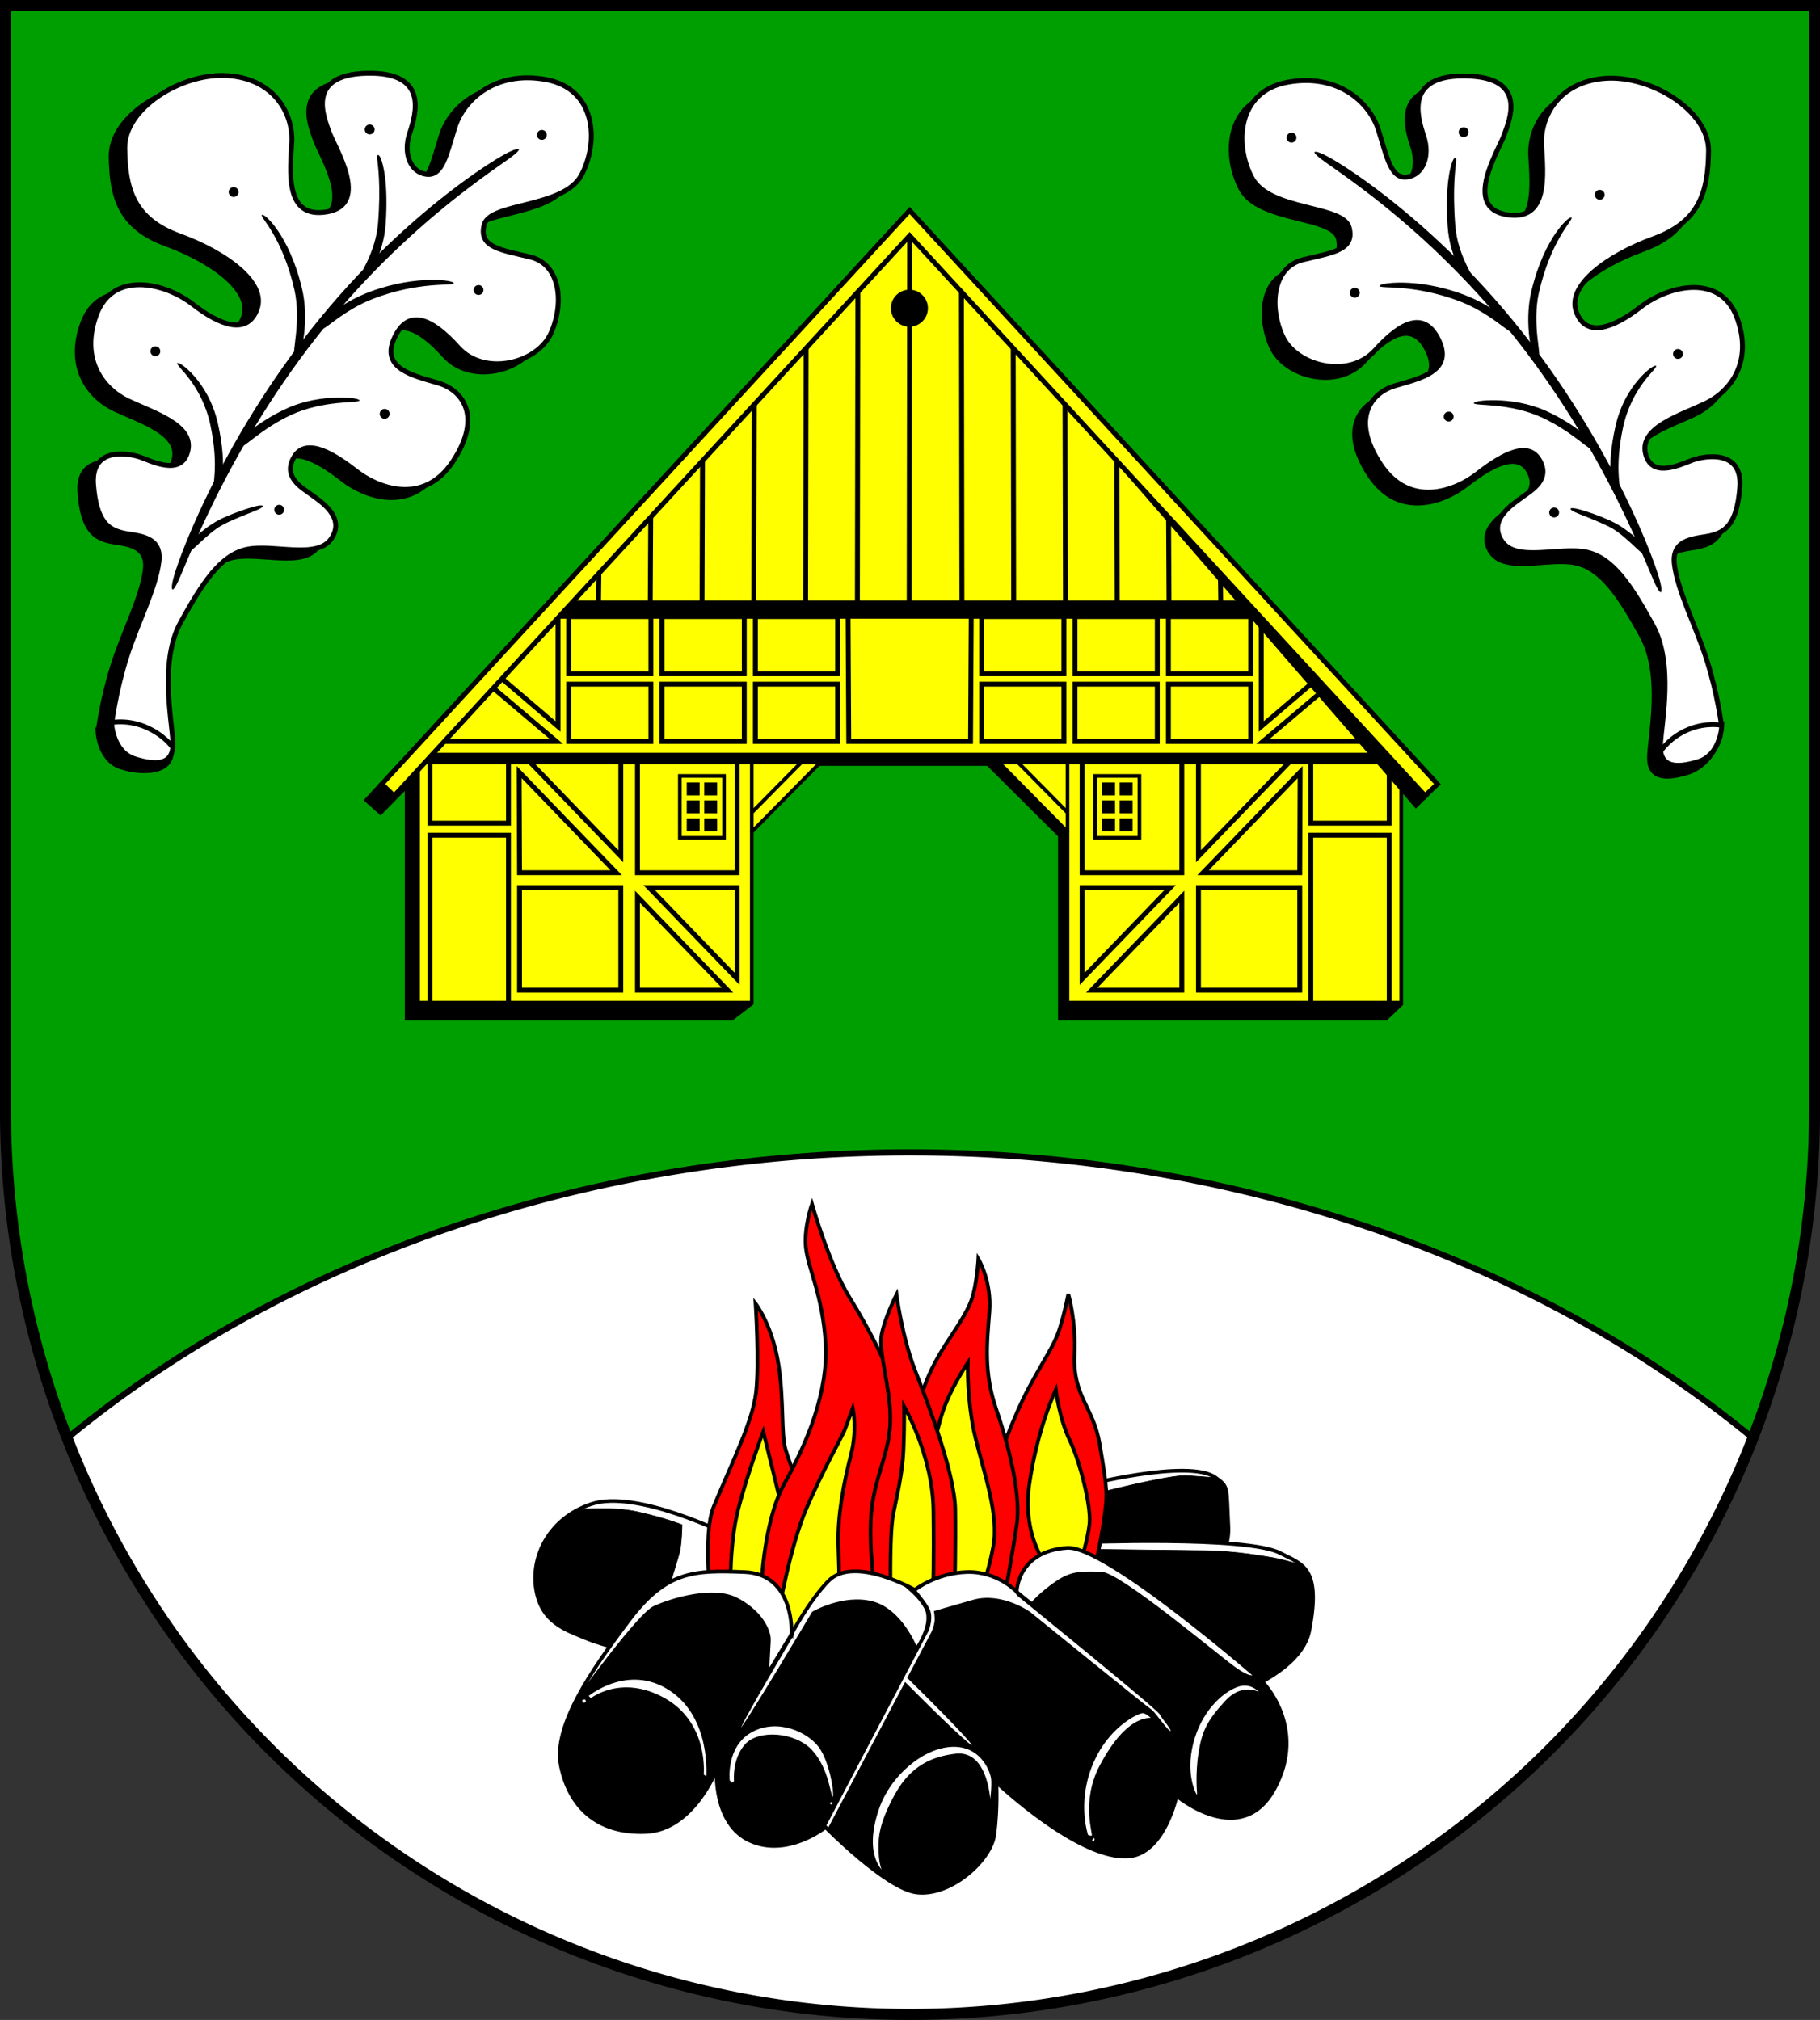 <?xml version="1.0" encoding="UTF-8" standalone="no"?>
<!-- Created with Inkscape (http://www.inkscape.org/) -->

<svg
   width="148.771mm"
   height="165.131mm"
   viewBox="0 0 148.771 165.131"
   version="1.1"
   id="svg5077"
   inkscape:version="1.2.2 (732a01da63, 2022-12-09)"
   sodipodi:docname="Wappen Tüttendorf2.svg"
   xmlns:inkscape="http://www.inkscape.org/namespaces/inkscape"
   xmlns:sodipodi="http://sodipodi.sourceforge.net/DTD/sodipodi-0.dtd"
   xmlns="http://www.w3.org/2000/svg"
   xmlns:svg="http://www.w3.org/2000/svg">
  <rect x="0" y="0" width="148.771" height="165.131" fill="#333333" stroke="none"/>
  <sodipodi:namedview
     id="namedview5079"
     pagecolor="#ffffff"
     bordercolor="#666666"
     borderopacity="1.0"
     inkscape:showpageshadow="2"
     inkscape:pageopacity="0.0"
     inkscape:pagecheckerboard="0"
     inkscape:deskcolor="#d1d1d1"
     inkscape:document-units="mm"
     showgrid="false"
     inkscape:zoom="0.85766026"
     inkscape:cx="280.99705"
     inkscape:cy="313.06103"
     inkscape:current-layer="layer1" />
  <defs
     id="defs5074">
    <inkscape:path-effect
       effect="powerstroke"
       id="path-effect2665"
       is_visible="true"
       lpeversion="1"
       offset_points="0.2,0.25 | 1,0.376 | 1.8,0.25"
       not_jump="false"
       sort_points="true"
       interpolator_type="CentripetalCatmullRom"
       interpolator_beta="0.2"
       start_linecap_type="zerowidth"
       linejoin_type="round"
       miter_limit="4"
       scale_width="1"
       end_linecap_type="zerowidth" />
    <inkscape:path-effect
       effect="powerstroke"
       id="path-effect2669"
       is_visible="true"
       lpeversion="1"
       offset_points="0.2,0.25 | 1,0.25 | 1.737,0.153"
       not_jump="false"
       sort_points="true"
       interpolator_type="CentripetalCatmullRom"
       interpolator_beta="0.2"
       start_linecap_type="zerowidth"
       linejoin_type="round"
       miter_limit="4"
       scale_width="1"
       end_linecap_type="zerowidth" />
    <inkscape:path-effect
       effect="powerstroke"
       id="path-effect2673"
       is_visible="true"
       lpeversion="1"
       offset_points="0.2,0.25 | 1,0.314 | 1.737,0.153"
       not_jump="false"
       sort_points="true"
       interpolator_type="CentripetalCatmullRom"
       interpolator_beta="0.2"
       start_linecap_type="zerowidth"
       linejoin_type="round"
       miter_limit="4"
       scale_width="1"
       end_linecap_type="zerowidth" />
    <inkscape:path-effect
       effect="powerstroke"
       id="path-effect2677"
       is_visible="true"
       lpeversion="1"
       offset_points="0.2,0.25 | 1,0.314 | 1.737,0.153"
       not_jump="false"
       sort_points="true"
       interpolator_type="CentripetalCatmullRom"
       interpolator_beta="0.2"
       start_linecap_type="zerowidth"
       linejoin_type="round"
       miter_limit="4"
       scale_width="1"
       end_linecap_type="zerowidth" />
    <inkscape:path-effect
       effect="powerstroke"
       id="path-effect2681"
       is_visible="true"
       lpeversion="1"
       offset_points="0.2,0.25 | 1,0.314 | 1.737,0.153"
       not_jump="false"
       sort_points="true"
       interpolator_type="CentripetalCatmullRom"
       interpolator_beta="0.2"
       start_linecap_type="zerowidth"
       linejoin_type="round"
       miter_limit="4"
       scale_width="1"
       end_linecap_type="zerowidth" />
    <inkscape:path-effect
       effect="powerstroke"
       id="path-effect2685"
       is_visible="true"
       lpeversion="1"
       offset_points="0.2,0.25 | 1,0.314 | 1.737,0.153"
       not_jump="false"
       sort_points="true"
       interpolator_type="CentripetalCatmullRom"
       interpolator_beta="0.2"
       start_linecap_type="zerowidth"
       linejoin_type="round"
       miter_limit="4"
       scale_width="1"
       end_linecap_type="zerowidth" />
    <inkscape:path-effect
       effect="powerstroke"
       id="path-effect2689"
       is_visible="true"
       lpeversion="1"
       offset_points="0.2,0.25 | 1,0.314 | 1.737,0.153"
       not_jump="false"
       sort_points="true"
       interpolator_type="CentripetalCatmullRom"
       interpolator_beta="0.2"
       start_linecap_type="zerowidth"
       linejoin_type="round"
       miter_limit="4"
       scale_width="1"
       end_linecap_type="zerowidth" />
    <inkscape:path-effect
       effect="powerstroke"
       id="path-effect1806"
       is_visible="true"
       lpeversion="1"
       offset_points="0.2,0.25 | 1,0.376 | 1.8,0.25"
       not_jump="false"
       sort_points="true"
       interpolator_type="CentripetalCatmullRom"
       interpolator_beta="0.2"
       start_linecap_type="zerowidth"
       linejoin_type="round"
       miter_limit="4"
       scale_width="1"
       end_linecap_type="zerowidth" />
    <inkscape:path-effect
       effect="powerstroke"
       id="path-effect1810"
       is_visible="true"
       lpeversion="1"
       offset_points="0.2,0.25 | 1,0.25 | 1.737,0.153"
       not_jump="false"
       sort_points="true"
       interpolator_type="CentripetalCatmullRom"
       interpolator_beta="0.2"
       start_linecap_type="zerowidth"
       linejoin_type="round"
       miter_limit="4"
       scale_width="1"
       end_linecap_type="zerowidth" />
    <inkscape:path-effect
       effect="powerstroke"
       id="path-effect1816"
       is_visible="true"
       lpeversion="1"
       offset_points="0.2,0.25 | 1,0.314 | 1.737,0.153"
       not_jump="false"
       sort_points="true"
       interpolator_type="CentripetalCatmullRom"
       interpolator_beta="0.2"
       start_linecap_type="zerowidth"
       linejoin_type="round"
       miter_limit="4"
       scale_width="1"
       end_linecap_type="zerowidth" />
    <inkscape:path-effect
       effect="powerstroke"
       id="path-effect1822"
       is_visible="true"
       lpeversion="1"
       offset_points="0.2,0.25 | 1,0.314 | 1.737,0.153"
       not_jump="false"
       sort_points="true"
       interpolator_type="CentripetalCatmullRom"
       interpolator_beta="0.2"
       start_linecap_type="zerowidth"
       linejoin_type="round"
       miter_limit="4"
       scale_width="1"
       end_linecap_type="zerowidth" />
    <inkscape:path-effect
       effect="powerstroke"
       id="path-effect1828"
       is_visible="true"
       lpeversion="1"
       offset_points="0.2,0.25 | 1,0.314 | 1.737,0.153"
       not_jump="false"
       sort_points="true"
       interpolator_type="CentripetalCatmullRom"
       interpolator_beta="0.2"
       start_linecap_type="zerowidth"
       linejoin_type="round"
       miter_limit="4"
       scale_width="1"
       end_linecap_type="zerowidth" />
    <inkscape:path-effect
       effect="powerstroke"
       id="path-effect1834"
       is_visible="true"
       lpeversion="1"
       offset_points="0.2,0.25 | 1,0.314 | 1.737,0.153"
       not_jump="false"
       sort_points="true"
       interpolator_type="CentripetalCatmullRom"
       interpolator_beta="0.2"
       start_linecap_type="zerowidth"
       linejoin_type="round"
       miter_limit="4"
       scale_width="1"
       end_linecap_type="zerowidth" />
    <inkscape:path-effect
       effect="powerstroke"
       id="path-effect1988"
       is_visible="true"
       lpeversion="1"
       offset_points="0.2,0.25 | 1,0.314 | 1.737,0.153"
       not_jump="false"
       sort_points="true"
       interpolator_type="CentripetalCatmullRom"
       interpolator_beta="0.2"
       start_linecap_type="zerowidth"
       linejoin_type="round"
       miter_limit="4"
       scale_width="1"
       end_linecap_type="zerowidth" />
    <inkscape:path-effect
       effect="powerstroke"
       id="path-effect2727"
       is_visible="true"
       lpeversion="1"
       offset_points="0.2,0.25 | 1,0.376 | 1.8,0.25"
       not_jump="false"
       sort_points="true"
       interpolator_type="CentripetalCatmullRom"
       interpolator_beta="0.2"
       start_linecap_type="zerowidth"
       linejoin_type="round"
       miter_limit="4"
       scale_width="1"
       end_linecap_type="zerowidth" />
    <inkscape:path-effect
       effect="powerstroke"
       id="path-effect2731"
       is_visible="true"
       lpeversion="1"
       offset_points="0.2,0.25 | 1,0.25 | 1.737,0.153"
       not_jump="false"
       sort_points="true"
       interpolator_type="CentripetalCatmullRom"
       interpolator_beta="0.2"
       start_linecap_type="zerowidth"
       linejoin_type="round"
       miter_limit="4"
       scale_width="1"
       end_linecap_type="zerowidth" />
    <inkscape:path-effect
       effect="powerstroke"
       id="path-effect2735"
       is_visible="true"
       lpeversion="1"
       offset_points="0.2,0.25 | 1,0.314 | 1.737,0.153"
       not_jump="false"
       sort_points="true"
       interpolator_type="CentripetalCatmullRom"
       interpolator_beta="0.2"
       start_linecap_type="zerowidth"
       linejoin_type="round"
       miter_limit="4"
       scale_width="1"
       end_linecap_type="zerowidth" />
    <inkscape:path-effect
       effect="powerstroke"
       id="path-effect2739"
       is_visible="true"
       lpeversion="1"
       offset_points="0.2,0.25 | 1,0.314 | 1.737,0.153"
       not_jump="false"
       sort_points="true"
       interpolator_type="CentripetalCatmullRom"
       interpolator_beta="0.2"
       start_linecap_type="zerowidth"
       linejoin_type="round"
       miter_limit="4"
       scale_width="1"
       end_linecap_type="zerowidth" />
    <inkscape:path-effect
       effect="powerstroke"
       id="path-effect2743"
       is_visible="true"
       lpeversion="1"
       offset_points="0.2,0.25 | 1,0.314 | 1.737,0.153"
       not_jump="false"
       sort_points="true"
       interpolator_type="CentripetalCatmullRom"
       interpolator_beta="0.2"
       start_linecap_type="zerowidth"
       linejoin_type="round"
       miter_limit="4"
       scale_width="1"
       end_linecap_type="zerowidth" />
    <inkscape:path-effect
       effect="powerstroke"
       id="path-effect2747"
       is_visible="true"
       lpeversion="1"
       offset_points="0.2,0.25 | 1,0.314 | 1.737,0.153"
       not_jump="false"
       sort_points="true"
       interpolator_type="CentripetalCatmullRom"
       interpolator_beta="0.2"
       start_linecap_type="zerowidth"
       linejoin_type="round"
       miter_limit="4"
       scale_width="1"
       end_linecap_type="zerowidth" />
    <inkscape:path-effect
       effect="powerstroke"
       id="path-effect2751"
       is_visible="true"
       lpeversion="1"
       offset_points="0.2,0.25 | 1,0.314 | 1.737,0.153"
       not_jump="false"
       sort_points="true"
       interpolator_type="CentripetalCatmullRom"
       interpolator_beta="0.2"
       start_linecap_type="zerowidth"
       linejoin_type="round"
       miter_limit="4"
       scale_width="1"
       end_linecap_type="zerowidth" />
    <inkscape:path-effect
       effect="powerstroke"
       id="path-effect2603"
       is_visible="true"
       lpeversion="1"
       offset_points="0.2,0.25 | 1,0.376 | 1.8,0.25"
       not_jump="false"
       sort_points="true"
       interpolator_type="CentripetalCatmullRom"
       interpolator_beta="0.2"
       start_linecap_type="zerowidth"
       linejoin_type="round"
       miter_limit="4"
       scale_width="1"
       end_linecap_type="zerowidth" />
    <inkscape:path-effect
       effect="powerstroke"
       id="path-effect2607"
       is_visible="true"
       lpeversion="1"
       offset_points="0.2,0.25 | 1,0.25 | 1.737,0.153"
       not_jump="false"
       sort_points="true"
       interpolator_type="CentripetalCatmullRom"
       interpolator_beta="0.2"
       start_linecap_type="zerowidth"
       linejoin_type="round"
       miter_limit="4"
       scale_width="1"
       end_linecap_type="zerowidth" />
    <inkscape:path-effect
       effect="powerstroke"
       id="path-effect2611"
       is_visible="true"
       lpeversion="1"
       offset_points="0.2,0.25 | 1,0.314 | 1.737,0.153"
       not_jump="false"
       sort_points="true"
       interpolator_type="CentripetalCatmullRom"
       interpolator_beta="0.2"
       start_linecap_type="zerowidth"
       linejoin_type="round"
       miter_limit="4"
       scale_width="1"
       end_linecap_type="zerowidth" />
    <inkscape:path-effect
       effect="powerstroke"
       id="path-effect2615"
       is_visible="true"
       lpeversion="1"
       offset_points="0.2,0.25 | 1,0.314 | 1.737,0.153"
       not_jump="false"
       sort_points="true"
       interpolator_type="CentripetalCatmullRom"
       interpolator_beta="0.2"
       start_linecap_type="zerowidth"
       linejoin_type="round"
       miter_limit="4"
       scale_width="1"
       end_linecap_type="zerowidth" />
    <inkscape:path-effect
       effect="powerstroke"
       id="path-effect2619"
       is_visible="true"
       lpeversion="1"
       offset_points="0.2,0.25 | 1,0.314 | 1.737,0.153"
       not_jump="false"
       sort_points="true"
       interpolator_type="CentripetalCatmullRom"
       interpolator_beta="0.2"
       start_linecap_type="zerowidth"
       linejoin_type="round"
       miter_limit="4"
       scale_width="1"
       end_linecap_type="zerowidth" />
    <inkscape:path-effect
       effect="powerstroke"
       id="path-effect2623"
       is_visible="true"
       lpeversion="1"
       offset_points="0.2,0.25 | 1,0.314 | 1.737,0.153"
       not_jump="false"
       sort_points="true"
       interpolator_type="CentripetalCatmullRom"
       interpolator_beta="0.2"
       start_linecap_type="zerowidth"
       linejoin_type="round"
       miter_limit="4"
       scale_width="1"
       end_linecap_type="zerowidth" />
    <inkscape:path-effect
       effect="powerstroke"
       id="path-effect2627"
       is_visible="true"
       lpeversion="1"
       offset_points="0.2,0.25 | 1,0.314 | 1.737,0.153"
       not_jump="false"
       sort_points="true"
       interpolator_type="CentripetalCatmullRom"
       interpolator_beta="0.2"
       start_linecap_type="zerowidth"
       linejoin_type="round"
       miter_limit="4"
       scale_width="1"
       end_linecap_type="zerowidth" />
  </defs>
  <g
     inkscape:label="Ebene 1"
     inkscape:groupmode="layer"
     id="layer1"
     transform="translate(-532.199,-67.193)">
    <g
       id="g4590"
       transform="translate(503.075,-5.663)">
      <path
         id="path3182"
         style="fill:#009f01;fill-opacity:1;stroke:none;stroke-width:0.9;stroke-linecap:round;stroke-dasharray:none"
         d="m 29.574,73.306 v 90.296 a 73.935,73.935 0 0 0 73.936,73.935 73.935,73.935 0 0 0 73.936,-73.935 V 73.306 Z" />
      <path
         id="path3195"
         style="fill:#ffffff;stroke:#000000;stroke-width:0.5;stroke-linecap:round;stroke-dasharray:none"
         d="m 103.509,167.063 a 96.588,78.025 0 0 0 -68.858,23.339 73.935,73.935 0 0 0 68.858,47.135 73.935,73.935 0 0 0 68.865,-47.152 96.588,78.025 0 0 0 -68.865,-23.322 z" />
      <path
         id="path3967"
         style="fill:none;fill-opacity:1;stroke:#000000;stroke-width:0.9;stroke-linecap:round;stroke-dasharray:none"
         d="m 29.574,73.306 v 90.296 a 73.935,73.935 0 0 0 73.936,73.935 73.935,73.935 0 0 0 73.936,-73.935 V 73.306 Z" />
      <g
         id="g3340"
         transform="translate(-202.637,-5.005)">
        <path
           style="fill:#000000;stroke:#000000;stroke-width:0.05;stroke-linecap:butt;stroke-dasharray:none"
           d="m 312.22,140.202 6.056,6.032 v 14.969 h 26.896 l 1.275,-1.22 -31.553,-21.079 z"
           id="path3165"
           sodipodi:nodetypes="ccccccc" />
        <path
           style="fill:#000000;stroke:#000000;stroke-width:0.05;stroke-linecap:butt;stroke-dasharray:none"
           d="m 262.805,141.88 -1.279,1.404 1.349,1.21 1.995,-2.03 v 18.739 l 26.841,-4e-5 1.632,-1.259 -27.27,-20.122 z"
           id="path3161"
           sodipodi:nodetypes="ccccccccc" />
        <g
           id="g3009">
          <path
             id="path1708"
             style="fill:#ffff00;stroke:#000000;stroke-width:0.3;stroke-linecap:round;stroke-dasharray:none"
             d="m 306.117,95.064 -43.145,46.899 1.043,1.085 1.916,-1.989 v 18.767 h 27.283 V 145.865 l 5.477,-5.543 h 7.426 7.426 l 5.477,5.543 v 13.961 h 27.283 v -18.767 l 1.916,1.989 1.043,-1.085 z" />
          <path
             style="fill:none;stroke:#000000;stroke-width:0.4;stroke-linecap:butt;stroke-dasharray:none"
             d="M 348.294,142.97 306.117,97.123 263.941,142.97"
             id="path1823"
             sodipodi:nodetypes="ccc" />
          <path
             style="fill:#000000;stroke:#000000;stroke-width:0.05;stroke-linecap:butt;stroke-dasharray:none"
             d="m 267.261,139.432 h 77.779 l 0.776,0.89 h -79.44 z"
             id="path1840"
             sodipodi:nodetypes="ccccc" />
          <path
             style="fill:none;stroke:#000000;stroke-width:0.4;stroke-linecap:butt;stroke-dasharray:none"
             d="m 348.158,142.999 1.104,-1.036 -43.145,-46.899 -43.145,46.899 1.083,1.043"
             id="path1898"
             sodipodi:nodetypes="ccccc" />
          <path
             style="fill:#000000;stroke:#000000;stroke-width:0.05;stroke-linecap:butt;stroke-dasharray:none"
             d="m 278.656,126.974 h 54.923 l 1.253,1.446 h -57.507 z"
             id="path1974"
             sodipodi:nodetypes="ccccc" />
          <path
             style="fill:#000000;stroke:#000000;stroke-width:0.05;stroke-linecap:butt;stroke-dasharray:none"
             d="m 348.477,142.955 -0.98,0.978 -23.916,-27.61 0.111,-0.056 z"
             id="path1995"
             sodipodi:nodetypes="ccccc" />
          <g
             id="g2393">
            <path
               style="fill:none;stroke:#000000;stroke-width:0.4;stroke-linecap:butt;stroke-dasharray:none"
               d="m 266.915,159.826 v -13.686 h 6.41 v 13.686"
               id="path2005" />
            <path
               style="fill:none;stroke:#000000;stroke-width:0.4;stroke-linecap:butt;stroke-dasharray:none"
               d="m 266.915,140.322 v 4.835 h 6.41 v -4.835"
               id="path2007" />
            <path
               style="fill:none;stroke:#000000;stroke-width:0.4;stroke-linecap:butt;stroke-dasharray:none"
               d="m 274.229,158.804 v -8.377 h 8.278 v 8.377 z"
               id="path2023" />
            <path
               style="fill:none;stroke:#000000;stroke-width:0.4;stroke-linecap:butt;stroke-dasharray:none"
               d="m 283.87,140.322 v 8.886 h 8.148 v -8.886"
               id="path2025" />
            <path
               id="path2027"
               style="fill:none;stroke:#000000;stroke-width:0.4;stroke-linecap:butt;stroke-dasharray:none"
               d="m 284.823,150.427 7.195,7.458 v -7.458 z m -0.953,0.749 v 7.628 h 7.359 z" />
            <path
               id="path2029"
               style="fill:none;stroke:#000000;stroke-width:0.4;stroke-linecap:butt;stroke-dasharray:none"
               d="m 274.862,139.933 7.646,7.926 v -7.926 z m -0.665,1.047 0.032,8.227 h 7.904 z" />
            <rect
               style="fill:none;stroke:#000000;stroke-width:0.3;stroke-linecap:butt;stroke-dasharray:none"
               id="rect2157"
               width="3.615"
               height="5.061"
               x="287.333"
               y="141.296" />
            <g
               id="g2276">
              <rect
                 style="fill:#000000;stroke:none;stroke-width:0.3;stroke-linecap:butt;stroke-dasharray:none"
                 id="rect2161"
                 width="1.057"
                 height="1.057"
                 x="287.896"
                 y="143.298" />
              <rect
                 style="fill:#000000;stroke:none;stroke-width:0.3;stroke-linecap:butt;stroke-dasharray:none"
                 id="rect2269"
                 width="1.057"
                 height="1.057"
                 x="287.896"
                 y="141.827" />
              <rect
                 style="fill:#000000;stroke:none;stroke-width:0.3;stroke-linecap:butt;stroke-dasharray:none"
                 id="rect2271"
                 width="1.057"
                 height="1.057"
                 x="287.896"
                 y="-145.826"
                 inkscape:transform-center-x="-1.7304025"
                 inkscape:transform-center-y="1.4711142"
                 transform="scale(1,-1)" />
            </g>
            <g
               id="g2284"
               inkscape:transform-center-x="-0.7160455"
               inkscape:transform-center-y="-2.998709"
               transform="matrix(-1,0,0,1,578.28,0)">
              <rect
                 style="fill:#000000;stroke:none;stroke-width:0.3;stroke-linecap:butt;stroke-dasharray:none"
                 id="rect2278"
                 width="1.057"
                 height="1.057"
                 x="287.896"
                 y="143.298" />
              <rect
                 style="fill:#000000;stroke:none;stroke-width:0.3;stroke-linecap:butt;stroke-dasharray:none"
                 id="rect2280"
                 width="1.057"
                 height="1.057"
                 x="287.896"
                 y="141.827" />
              <rect
                 style="fill:#000000;stroke:none;stroke-width:0.3;stroke-linecap:butt;stroke-dasharray:none"
                 id="rect2282"
                 width="1.057"
                 height="1.057"
                 x="287.896"
                 y="-145.826"
                 inkscape:transform-center-x="-1.7304025"
                 inkscape:transform-center-y="1.4711142"
                 transform="scale(1,-1)" />
            </g>
            <path
               style="fill:none;stroke:#000000;stroke-width:0.3;stroke-linecap:butt;stroke-dasharray:none"
               d="m 293.214,140.322 v 5.543"
               id="path2372" />
            <path
               style="fill:none;stroke:#000000;stroke-width:0.3;stroke-linecap:butt;stroke-dasharray:none"
               d="m 293.228,144.271 4.352,-4.408"
               id="path2374"
               sodipodi:nodetypes="cc" />
          </g>
          <g
             id="g2429"
             inkscape:transform-center-x="-23.869911"
             inkscape:transform-center-y="-18.261336"
             transform="matrix(-1,0,0,1,612.234,0)">
            <path
               style="fill:none;stroke:#000000;stroke-width:0.4;stroke-linecap:butt;stroke-dasharray:none"
               d="m 266.915,159.826 v -13.686 h 6.41 v 13.686"
               id="path2395" />
            <path
               style="fill:none;stroke:#000000;stroke-width:0.4;stroke-linecap:butt;stroke-dasharray:none"
               d="m 266.915,140.322 v 4.835 h 6.41 v -4.835"
               id="path2397" />
            <path
               style="fill:none;stroke:#000000;stroke-width:0.4;stroke-linecap:butt;stroke-dasharray:none"
               d="m 274.229,158.804 v -8.377 h 8.278 v 8.377 z"
               id="path2399" />
            <path
               style="fill:none;stroke:#000000;stroke-width:0.4;stroke-linecap:butt;stroke-dasharray:none"
               d="m 283.87,140.322 v 8.886 h 8.148 v -8.886"
               id="path2401" />
            <path
               id="path2403"
               style="fill:none;stroke:#000000;stroke-width:0.4;stroke-linecap:butt;stroke-dasharray:none"
               d="m 284.823,150.427 7.195,7.458 v -7.458 z m -0.953,0.749 v 7.628 h 7.359 z" />
            <path
               id="path2405"
               style="fill:none;stroke:#000000;stroke-width:0.4;stroke-linecap:butt;stroke-dasharray:none"
               d="m 274.862,139.933 7.646,7.926 v -7.926 z m -0.665,1.047 0.032,8.227 h 7.904 z" />
            <rect
               style="fill:none;stroke:#000000;stroke-width:0.3;stroke-linecap:butt;stroke-dasharray:none"
               id="rect2407"
               width="3.615"
               height="5.061"
               x="287.333"
               y="141.296" />
            <g
               id="g2415">
              <rect
                 style="fill:#000000;stroke:none;stroke-width:0.3;stroke-linecap:butt;stroke-dasharray:none"
                 id="rect2409"
                 width="1.057"
                 height="1.057"
                 x="287.896"
                 y="143.298" />
              <rect
                 style="fill:#000000;stroke:none;stroke-width:0.3;stroke-linecap:butt;stroke-dasharray:none"
                 id="rect2411"
                 width="1.057"
                 height="1.057"
                 x="287.896"
                 y="141.827" />
              <rect
                 style="fill:#000000;stroke:none;stroke-width:0.3;stroke-linecap:butt;stroke-dasharray:none"
                 id="rect2413"
                 width="1.057"
                 height="1.057"
                 x="287.896"
                 y="-145.826"
                 inkscape:transform-center-x="-1.7304025"
                 inkscape:transform-center-y="1.4711142"
                 transform="scale(1,-1)" />
            </g>
            <g
               id="g2423"
               inkscape:transform-center-x="-0.7160455"
               inkscape:transform-center-y="-2.998709"
               transform="matrix(-1,0,0,1,578.28,0)">
              <rect
                 style="fill:#000000;stroke:none;stroke-width:0.3;stroke-linecap:butt;stroke-dasharray:none"
                 id="rect2417"
                 width="1.057"
                 height="1.057"
                 x="287.896"
                 y="143.298" />
              <rect
                 style="fill:#000000;stroke:none;stroke-width:0.3;stroke-linecap:butt;stroke-dasharray:none"
                 id="rect2419"
                 width="1.057"
                 height="1.057"
                 x="287.896"
                 y="141.827" />
              <rect
                 style="fill:#000000;stroke:none;stroke-width:0.3;stroke-linecap:butt;stroke-dasharray:none"
                 id="rect2421"
                 width="1.057"
                 height="1.057"
                 x="287.896"
                 y="-145.826"
                 inkscape:transform-center-x="-1.7304025"
                 inkscape:transform-center-y="1.4711142"
                 transform="scale(1,-1)" />
            </g>
            <path
               style="fill:none;stroke:#000000;stroke-width:0.3;stroke-linecap:butt;stroke-dasharray:none"
               d="m 293.214,140.322 v 5.543"
               id="path2425" />
            <path
               style="fill:none;stroke:#000000;stroke-width:0.3;stroke-linecap:butt;stroke-dasharray:none"
               d="m 293.228,144.271 4.352,-4.408"
               id="path2427"
               sodipodi:nodetypes="cc" />
          </g>
          <g
             id="g2494">
            <rect
               style="fill:none;stroke:#000000;stroke-width:0.4;stroke-linecap:butt;stroke-dasharray:none"
               id="rect2485"
               width="6.725"
               height="4.68"
               x="278.241"
               y="133.792" />
            <rect
               style="fill:none;stroke:#000000;stroke-width:0.4;stroke-linecap:butt;stroke-dasharray:none"
               id="rect2487"
               width="6.725"
               height="4.68"
               x="293.508"
               y="133.792" />
            <rect
               style="fill:none;stroke:#000000;stroke-width:0.4;stroke-linecap:butt;stroke-dasharray:none"
               id="rect2489"
               width="6.725"
               height="4.68"
               x="285.874"
               y="133.792" />
          </g>
          <g
             id="g2502"
             transform="translate(0,-5.528)">
            <rect
               style="fill:none;stroke:#000000;stroke-width:0.4;stroke-linecap:butt;stroke-dasharray:none"
               id="rect2496"
               width="6.725"
               height="4.68"
               x="278.241"
               y="133.792" />
            <rect
               style="fill:none;stroke:#000000;stroke-width:0.4;stroke-linecap:butt;stroke-dasharray:none"
               id="rect2498"
               width="6.725"
               height="4.68"
               x="293.508"
               y="133.792" />
            <rect
               style="fill:none;stroke:#000000;stroke-width:0.4;stroke-linecap:butt;stroke-dasharray:none"
               id="rect2500"
               width="6.725"
               height="4.68"
               x="285.874"
               y="133.792" />
          </g>
          <path
             style="fill:none;stroke:#000000;stroke-width:0.4;stroke-linecap:butt;stroke-dasharray:none"
             d="m 268.079,138.472 h 9.159 l -5.151,-4.357"
             id="path2508"
             sodipodi:nodetypes="ccc" />
          <path
             style="fill:none;stroke:#000000;stroke-width:0.4;stroke-linecap:butt;stroke-dasharray:none"
             d="m 272.796,133.344 4.58,3.908 v -8.832"
             id="path2510"
             sodipodi:nodetypes="ccc" />
          <path
             style="fill:none;stroke:#000000;stroke-width:0.4;stroke-linecap:butt;stroke-dasharray:none"
             d="m 301.084,128.064 0.056,10.408 h 4.978 4.978 l 0.056,-10.408"
             id="path2514"
             sodipodi:nodetypes="ccccc" />
          <g
             id="g2535"
             transform="matrix(-1,0,0,1,612.235,0)">
            <rect
               style="fill:none;stroke:#000000;stroke-width:0.4;stroke-linecap:butt;stroke-dasharray:none"
               id="rect2529"
               width="6.725"
               height="4.68"
               x="278.241"
               y="133.792" />
            <rect
               style="fill:none;stroke:#000000;stroke-width:0.4;stroke-linecap:butt;stroke-dasharray:none"
               id="rect2531"
               width="6.725"
               height="4.68"
               x="293.508"
               y="133.792" />
            <rect
               style="fill:none;stroke:#000000;stroke-width:0.4;stroke-linecap:butt;stroke-dasharray:none"
               id="rect2533"
               width="6.725"
               height="4.68"
               x="285.874"
               y="133.792" />
          </g>
          <g
             id="g2543"
             transform="matrix(-1,0,0,1,612.235,-5.528)">
            <rect
               style="fill:none;stroke:#000000;stroke-width:0.4;stroke-linecap:butt;stroke-dasharray:none"
               id="rect2537"
               width="6.725"
               height="4.68"
               x="278.241"
               y="133.792" />
            <rect
               style="fill:none;stroke:#000000;stroke-width:0.4;stroke-linecap:butt;stroke-dasharray:none"
               id="rect2539"
               width="6.725"
               height="4.68"
               x="293.508"
               y="133.792" />
            <rect
               style="fill:none;stroke:#000000;stroke-width:0.4;stroke-linecap:butt;stroke-dasharray:none"
               id="rect2541"
               width="6.725"
               height="4.68"
               x="285.874"
               y="133.792" />
          </g>
          <path
             style="fill:none;stroke:#000000;stroke-width:0.4;stroke-linecap:butt;stroke-dasharray:none"
             d="m 344.156,138.472 h -9.159 l 5.151,-4.357"
             id="path2545"
             sodipodi:nodetypes="ccc" />
          <path
             style="fill:none;stroke:#000000;stroke-width:0.4;stroke-linecap:butt;stroke-dasharray:none"
             d="m 339.439,133.344 -4.58,3.908 v -8.832"
             id="path2547"
             sodipodi:nodetypes="ccc" />
          <path
             style="fill:none;stroke:#000000;stroke-width:0.4;stroke-linecap:butt;stroke-dasharray:none"
             d="m 306.117,97.123 -0.039,30.574"
             id="path2648" />
          <g
             id="g2668">
            <path
               style="fill:none;stroke:#000000;stroke-width:0.4;stroke-linecap:butt;stroke-dasharray:none"
               d="m 280.719,124.715 -0.039,2.976"
               id="path2650" />
            <path
               style="fill:none;stroke:#000000;stroke-width:0.4;stroke-linecap:butt;stroke-dasharray:none"
               d="m 284.952,120.098 -0.039,7.594"
               id="path2652" />
            <path
               style="fill:none;stroke:#000000;stroke-width:0.4;stroke-linecap:butt;stroke-dasharray:none"
               d="m 289.185,115.481 -0.039,12.212"
               id="path2654" />
            <path
               style="fill:none;stroke:#000000;stroke-width:0.4;stroke-linecap:butt;stroke-dasharray:none"
               d="m 293.418,110.919 -0.039,16.775"
               id="path2656" />
            <path
               style="fill:none;stroke:#000000;stroke-width:0.4;stroke-linecap:butt;stroke-dasharray:none"
               d="m 297.651,106.316 -0.039,21.379"
               id="path2658" />
            <path
               style="fill:none;stroke:#000000;stroke-width:0.4;stroke-linecap:butt;stroke-dasharray:none"
               d="m 301.884,101.74 -0.039,25.956"
               id="path2660" />
          </g>
          <g
             id="g2682"
             inkscape:transform-center-x="-14.835121"
             inkscape:transform-center-y="24.382945"
             transform="matrix(-1,0,0,1,612.235,0)">
            <path
               style="fill:none;stroke:#000000;stroke-width:0.4;stroke-linecap:butt;stroke-dasharray:none"
               d="m 280.719,124.715 -0.039,2.976"
               id="path2670" />
            <path
               style="fill:none;stroke:#000000;stroke-width:0.4;stroke-linecap:butt;stroke-dasharray:none"
               d="m 284.952,120.098 -0.039,7.594"
               id="path2672" />
            <path
               style="fill:none;stroke:#000000;stroke-width:0.4;stroke-linecap:butt;stroke-dasharray:none"
               d="m 289.185,115.481 -0.039,12.212"
               id="path2674" />
            <path
               style="fill:none;stroke:#000000;stroke-width:0.4;stroke-linecap:butt;stroke-dasharray:none"
               d="m 293.418,110.919 -0.039,16.775"
               id="path2676" />
            <path
               style="fill:none;stroke:#000000;stroke-width:0.4;stroke-linecap:butt;stroke-dasharray:none"
               d="m 297.651,106.316 -0.039,21.379"
               id="path2678" />
            <path
               style="fill:none;stroke:#000000;stroke-width:0.4;stroke-linecap:butt;stroke-dasharray:none"
               d="m 301.884,101.74 -0.039,25.956"
               id="path2680" />
          </g>
          <circle
             style="fill:#000000;stroke:none;stroke-width:0.4;stroke-linecap:butt;stroke-dasharray:none"
             id="path2824"
             cx="306.098"
             cy="103.057"
             r="1.514" />
        </g>
      </g>
      <g
         id="g1605-7"
         transform="translate(-202.613,-2.853)">
        <g
           id="g1560-4">
          <path
             style="fill:#000000;stroke:none;stroke-width:0.3;stroke-linecap:round;stroke-dasharray:none"
             d="m 320.161,197.191 c 0,0 8.737,-2.273 10.929,-0.695 1.087,0.783 0.89,0.723 1.057,4.004 0.064,1.257 -0.417,2.28 -0.417,2.28 l -11.541,0.195 z"
             id="path1398-5"
             sodipodi:nodetypes="cssccc" />
          <path
             id="path1419-7"
             style="fill:#ffffff;stroke:#000000;stroke-width:0.05;stroke-linecap:round;stroke-dasharray:none"
             d="m 328.244,195.938 c -2.535,0.02 -5.823,0.717 -7.3,1.062 l 0.204,0.844 c 0,0 6.229,-1.599 7.606,-1.502 1.377,0.097 2.336,0.167 2.336,0.167 l -0.022,-0.029 c -0.586,-0.407 -1.619,-0.551 -2.823,-0.542 z" />
          <path
             style="fill:none;stroke:#000000;stroke-width:0.3;stroke-linecap:round;stroke-dasharray:none"
             d="m 320.161,197.191 c 0,0 8.737,-2.273 10.929,-0.695 1.087,0.783 0.89,0.723 1.057,4.004 0.064,1.257 -0.417,2.28 -0.417,2.28 l -11.541,0.195 z"
             id="path1555-5"
             sodipodi:nodetypes="cssccc" />
        </g>
        <g
           id="g1417-1">
          <g
             id="g1411-7">
            <path
               style="fill:#000000;stroke:none;stroke-width:0.3;stroke-linecap:round;stroke-dasharray:none"
               d="m 319.883,201.807 c 0,0 13.793,-0.556 16.491,0.862 1.768,0.93 3.395,1.12 2.392,6.34 -0.614,3.197 -5.59,4.978 -5.59,4.978 l -14.155,-9.566 z"
               id="path1396-3"
               sodipodi:nodetypes="cssccc" />
            <path
               id="path1402-5"
               style="fill:#ffffff;stroke:#000000;stroke-width:0.05;stroke-linecap:round;stroke-dasharray:none"
               d="m 325.719,201.7 c -2.102,6.6e-4 -3.935,0.046 -4.963,0.078 l -0.011,0.586 c 0,0 8.03,0.096 9.455,0.111 2.586,0.028 4.922,0.473 5.617,0.584 0.486,0.078 1.612,0.383 2.253,0.562 -0.477,-0.391 -1.078,-0.626 -1.697,-0.951 -1.517,-0.798 -6.546,-0.971 -10.655,-0.969 z" />
          </g>
          <path
             style="fill:none;stroke:#000000;stroke-width:0.3;stroke-linecap:round;stroke-dasharray:none"
             d="m 319.883,201.807 c 0,0 13.793,-0.556 16.491,0.862 1.768,0.93 3.395,1.12 2.392,6.34 -0.614,3.197 -5.59,4.978 -5.59,4.978 l -14.155,-9.566 z"
             id="path1407-6"
             sodipodi:nodetypes="cssccc" />
        </g>
        <g
           id="g1338-0">
          <path
             style="fill:#000000;stroke:none;stroke-width:0.3;stroke-linecap:round"
             d="m 291.268,201.195 c 0,0 -7.481,-3.754 -11.179,-2.531 -3.448,1.141 -4.978,4.255 -4.533,6.98 0.445,2.725 2.447,3.309 4.032,3.977 1.585,0.667 3.949,1.14 3.949,1.14 l 10.15,-4.561 -0.834,-4.31 z"
             id="path1005-5"
             sodipodi:nodetypes="cssscccc" />
          <path
             id="path1220-5"
             style="fill:#ffffff;stroke:#000000;stroke-width:0.05;stroke-linecap:round;stroke-dasharray:none"
             d="m 281.842,198.419 c -0.638,-5.2e-4 -1.233,0.073 -1.753,0.245 -0.384,0.127 -0.745,0.279 -1.082,0.452 1.114,-0.089 3.208,-0.181 4.85,0.188 2.35,0.528 3.629,1.056 3.629,1.056 0,0 -0.014,1.599 -0.236,2.392 -0.222,0.793 -0.946,3.101 -0.946,3.101 l 4.783,-0.75 -0.1,-4.043 c -1.106,-0.529 -5.729,-2.637 -9.145,-2.64 z" />
          <path
             style="fill:none;stroke:#000000;stroke-width:0.3;stroke-linecap:round"
             d="m 291.268,201.195 c 0,0 -7.481,-3.754 -11.179,-2.531 -3.448,1.141 -4.978,4.255 -4.533,6.98 0.445,2.725 2.447,3.309 4.032,3.977 1.585,0.667 3.949,1.14 3.949,1.14 l 10.15,-4.561 -0.834,-4.31 z"
             id="path1333-2"
             sodipodi:nodetypes="cssscccc" />
        </g>
        <g
           id="g2124-3">
          <g
             id="g2107-8">
            <path
               style="fill:#ff0000;stroke:#000000;stroke-width:0.3;stroke-linecap:round;stroke-dasharray:none"
               d="m 313.282,195.221 c 0,0 1.258,-3.657 2.596,-6.135 1.337,-2.478 2.006,-3.343 2.438,-4.641 0.433,-1.298 0.747,-2.95 0.747,-2.95 0,0 0.636,2.164 0.511,4.916 -0.159,3.499 1.52,4.253 2.045,7.315 0.684,3.986 0.629,4.169 0.393,5.978 -0.236,1.809 -0.865,4.601 -0.865,4.601 0,0 -5.584,2.478 -5.742,2.478 -0.157,0 -3.657,-0.983 -3.657,-0.983 z"
               id="path2101-8"
               sodipodi:nodetypes="csscssscscc" />
            <path
               style="fill:#ffff00;stroke:#000000;stroke-width:0.3;stroke-linecap:round;stroke-dasharray:none"
               d="m 317.647,204.188 c 0,0 -2.438,-2.556 -1.77,-7.158 0.669,-4.601 2.163,-7.708 2.163,-7.708 0,0 0.275,2.32 1.14,4.129 0.865,1.809 1.77,5.466 1.612,6.843 -0.157,1.376 -0.708,3.068 -0.708,3.068 z"
               id="path2103-0" />
          </g>
          <g
             id="g1983-1">
            <path
               style="fill:#ff0000;stroke:#000000;stroke-width:0.3;stroke-linecap:round;stroke-dasharray:none"
               d="m 306.792,191.642 c 0,0 -0.197,-2.242 2.242,-6.017 1.208,-1.87 1.966,-2.91 2.281,-4.208 0.315,-1.298 0.393,-2.792 0.393,-2.792 0,0 1.101,1.809 0.905,4.326 -0.197,2.517 -0.476,4.953 0.551,7.944 1.376,4.011 1.974,7.474 1.691,9.399 -0.393,2.674 -1.023,6.017 -1.023,6.017 l -5.663,0.118 z"
               id="path1977-0"
               sodipodi:nodetypes="csscsssccc" />
            <path
               style="fill:#ffff00;stroke:#000000;stroke-width:0.3;stroke-linecap:round;stroke-dasharray:none"
               d="m 307.815,195.142 c 0,0 0.551,-3.068 1.258,-4.759 0.708,-1.691 1.77,-3.264 1.77,-3.264 0,0 -0.079,3.225 0.629,6.135 0.708,2.91 1.938,6.301 1.455,8.888 -0.427,2.287 -1.062,3.854 -1.062,3.854 l -4.877,-1.062 z"
               id="path1979-0"
               sodipodi:nodetypes="cscssccc" />
          </g>
          <g
             id="g1862-2">
            <path
               style="fill:#ff0000;stroke:#000000;stroke-width:0.3;stroke-linecap:round;stroke-dasharray:none"
               d="m 289.921,207.373 c 0,0 -0.813,-6.155 0.157,-8.495 1.534,-3.697 3.186,-6.961 3.461,-9.36 0.275,-2.399 -0.039,-7.236 -0.039,-7.236 0,0 1.398,1.791 1.888,5.073 0.433,2.905 0.197,5.545 0.551,6.804 0.354,1.258 1.023,2.753 1.023,2.753 l -2.045,9.989 z"
               id="path1856-1"
               sodipodi:nodetypes="csscssccc" />
            <path
               style="fill:#ffff00;stroke:#000000;stroke-width:0.3;stroke-linecap:round;stroke-dasharray:none"
               d="m 291.455,205.761 c 0,0 -0.118,-3.775 0.629,-6.686 0.747,-2.91 2.045,-6.332 2.045,-6.332 l 1.612,6.568 -0.865,7.63 z"
               id="path1858-5" />
          </g>
          <g
             id="g1854-6">
            <path
               style="fill:#ff0000;stroke:#000000;stroke-width:0.3;stroke-linecap:round;stroke-dasharray:none"
               d="m 293.937,206.229 c 0,0 0.056,-5.895 1.947,-9.288 1.891,-3.393 3.56,-7.508 3.337,-11.402 -0.222,-3.893 -1.446,-6.174 -1.613,-7.842 -0.167,-1.669 0.501,-3.559 0.501,-3.559 0,0 1.424,4.963 3.059,7.62 3.639,5.911 3.918,8.438 3.893,8.398 l -0.834,8.454 -1.279,8.398 -6.73,4.283 -2.836,-2.892 z"
               id="path1848-3"
               sodipodi:nodetypes="cssscscccccc" />
            <path
               style="fill:#ffff00;stroke:#000000;stroke-width:0.3;stroke-linecap:round;stroke-dasharray:none"
               d="m 295.427,207.294 c 0,0 0.905,-5.191 2.242,-8.298 1.337,-3.107 2.871,-5.781 3.107,-6.371 0.236,-0.59 0.669,-1.809 0.669,-1.809 0,0 0.393,1.73 -0.157,3.854 -0.551,2.124 -1.101,4.916 -1.023,7.354 0.079,2.438 0.118,4.719 0.118,4.719 l -3.028,3.186 -2.242,-0.079 0.472,-2.242 z"
               id="path1850-9"
               sodipodi:nodetypes="csscssccccc" />
          </g>
          <g
             id="g1792-6">
            <path
               style="fill:#ff0000;stroke:#000000;stroke-width:0.3;stroke-linecap:round;stroke-dasharray:none"
               d="m 303.214,205.328 c 0,0 -0.59,-4.051 -0.157,-6.764 0.433,-2.714 1.494,-4.444 1.455,-7.04 -0.039,-2.596 -0.983,-5.309 -0.708,-6.725 0.275,-1.416 1.219,-3.264 1.219,-3.264 0,0 0.433,3.421 1.534,6.253 1.101,2.832 3.225,8.377 3.264,11.326 0.039,2.95 -0.039,6.371 -0.039,6.371 l -3.854,1.18 z"
               id="path1624-2" />
            <path
               style="fill:#ffff00;stroke:#000000;stroke-width:0.3;stroke-linecap:round;stroke-dasharray:none"
               d="m 304.532,205.394 c 0,0 -0.083,-4.338 0.222,-5.895 0.306,-1.557 0.751,-3.309 0.834,-5.228 0.083,-1.919 0.056,-3.587 0.056,-3.587 0,0 2.336,4.032 2.392,8.482 0.056,4.449 -0.028,6.396 -0.028,6.396 l -1.613,0.389 z"
               id="path1734-5" />
          </g>
        </g>
        <path
           style="fill:#000000;stroke:none;stroke-width:0.3;stroke-linecap:round;stroke-dasharray:none"
           d="m 296.44,209.288 c 0,0 0.278,-4.894 -3.838,-5.061 -4.116,-0.167 -6.396,-0.111 -9.455,3.949 -3.059,4.06 -6.229,8.676 -5.562,11.902 0.667,3.226 2.836,5.562 6.952,5.395 3.874,-0.157 5.784,-5.117 5.784,-5.117 0,0 -0.334,4.449 2.725,5.84 3.059,1.39 6.174,-1.112 6.174,-1.112 0,0 4.951,5.039 7.453,5.339 2.781,0.334 6.062,-2.614 6.34,-4.727 0.29,-2.206 0.167,-4.283 0.167,-4.283 0,0 6.778,6.431 10.845,6.062 2.901,-0.263 3.893,-4.95 3.893,-4.95 0,0 5.284,4.449 8.009,-0.612 2.725,-5.061 -1.057,-8.788 -1.057,-8.788 0,0 -12.72,-11.104 -15.909,-10.878 -4.098,0.29 -4.113,3.592 -4.113,3.592 0,0 -1.568,-1.691 -4.085,-1.613 -2.517,0.079 -4.247,1.455 -4.247,1.455 0,0 -4.995,-2.871 -7.079,-0.708 -1.563,1.622 -2.998,4.314 -2.998,4.314 z"
           id="path3544-5"
           sodipodi:nodetypes="csssscscsscscscscscsc" />
        <path
           id="path3638-1"
           style="fill:#ffffff;stroke:#000000;stroke-width:0.1;stroke-linecap:round;stroke-dasharray:none"
           d="m 290.463,204.181 c -2.859,0.04 -4.83,0.696 -7.316,3.995 -1.448,1.921 -2.916,3.966 -3.995,5.93 l 0.043,0.064 c 0,0 4.725,-6.524 5.982,-7.107 1.599,-0.742 4.882,-1.634 6.73,-0.723 1.975,0.973 2.836,2.587 2.781,3.504 -0.056,0.918 -0.123,2.38 -0.123,2.38 l 1.78,-2.954 0.099,-0.184 c -5.1e-4,-0.912 -0.22,-4.712 -3.842,-4.859 -0.772,-0.031 -1.479,-0.055 -2.139,-0.045 z"
           sodipodi:nodetypes="ssccssscccss" />
        <path
           style="fill:#ffffff;stroke:#000000;stroke-width:0.1;stroke-linecap:round;stroke-dasharray:none"
           d="m 279.783,214.349 c 0,0 3.281,-2.753 6.73,-0.473 3.448,2.28 3.003,7.147 3.003,7.147 l -0.306,-0.222 c 0,0 0.439,-4.213 -3.17,-6.229 -3.529,-1.971 -6.007,0.028 -6.007,0.028 z"
           id="path3697-3"
           sodipodi:nodetypes="csccscc" />
        <path
           style="fill:#ffffff;stroke:#000000;stroke-width:0.1;stroke-linecap:round;stroke-dasharray:none"
           d="m 279.298,214.634 c -0.02,0.074 -0.005,0.226 0.01,0.27 0.015,0.044 0.206,0.074 0.241,0.049 0.034,-0.025 0.162,-0.167 0.138,-0.202 -0.025,-0.034 -0.079,-0.143 -0.118,-0.157 -0.039,-0.015 -0.27,0.039 -0.27,0.039 z"
           id="path3699-0" />
        <path
           id="path3701-6"
           style="fill:#ffffff;stroke:#000000;stroke-width:0.1;stroke-linecap:round;stroke-dasharray:none"
           d="m 301.712,204.168 c -0.871,-0.012 -1.688,0.198 -2.274,0.806 -1.325,1.375 -2.502,3.42 -2.847,4.042 l 0.011,0.294 c 0,0 -4.597,7.719 -4.4,7.817 0.197,0.098 5.958,-9.615 5.958,-9.615 0,0 2.478,-1.456 4.877,-0.846 2.399,0.61 3.598,3.697 3.598,3.697 0,0 0.658,-0.928 0.84,-1.919 0.075,-0.408 0.064,-0.895 -0.122,-1.237 -0.549,-1.01 -1.335,-1.515 -1.808,-2.011 -0.954,-0.436 -2.457,-1.008 -3.833,-1.027 z"
           sodipodi:nodetypes="ssccscscsscss" />
        <path
           style="fill:#ffffff;stroke:#000000;stroke-width:0.1;stroke-linecap:round;stroke-dasharray:none"
           d="m 291.553,221.511 -0.216,-0.236 c 0,0 -0.334,-2.792 1.809,-3.992 2.143,-1.199 4.66,-0.02 5.584,1.258 0.924,1.278 1.337,4.149 1.081,4.129 -0.256,-0.02 -0.285,-2.258 -1.711,-3.834 -1.344,-1.486 -4.346,-1.711 -5.427,-0.492 -1.082,1.219 -0.885,3.009 -0.885,3.009 z"
           id="path3706-6"
           sodipodi:nodetypes="ccssssscc" />
        <path
           style="fill:#ffffff;stroke:#000000;stroke-width:0.1;stroke-linecap:round;stroke-dasharray:none"
           d="m 299.575,223.011 c -0.038,0.09 -0.052,0.174 -0.018,0.205 0.035,0.031 0.202,0.09 0.229,0.059 0.028,-0.031 0.059,-0.198 0.059,-0.198 l -0.129,-0.094 z"
           id="path3803-9" />
        <path
           id="path933-8"
           style="fill:#ffffff;stroke:#000000;stroke-width:0.1;stroke-linecap:round"
           d="m 310.998,204.225 c -0.077,-8.9e-4 -0.154,-3.2e-4 -0.233,0.002 -2.478,0.077 -4.185,1.407 -4.237,1.448 0.409,0.479 0.955,1.161 1.162,1.625 0.269,0.602 0.032,1.381 -0.09,1.706 l -8.416,16.026 0.255,0.196 6.294,-11.934 c 0.608,0.613 5.285,5.316 5.524,5.169 0.246,-0.152 -4.924,-5.227 -5.299,-5.595 l 1.92,-3.641 0.054,-0.11 c 0.055,-0.117 0.186,-0.473 0.238,-0.781 0.059,-0.354 -0.039,-0.885 -0.039,-0.885 0,0 0.806,-0.236 3.146,-0.904 2.34,-0.669 4.641,0.983 4.641,0.983 0,0 9.497,7.708 9.871,7.944 0.374,0.236 1.455,1.927 1.652,1.79 0.197,-0.138 -0.649,-1.003 -0.865,-1.436 -0.216,-0.433 -11.656,-9.711 -11.656,-9.711 l -0.347,-0.535 c -0.531,-0.45 -1.798,-1.337 -3.574,-1.358 z" />
        <path
           style="fill:#ffffff;stroke:#000000;stroke-width:0.1;stroke-linecap:round"
           d="m 303.948,228.754 c 0,0 -1.74,-1.253 -0.417,-5.145 0.958,-2.819 3.699,-5.061 6.034,-5.145 2.336,-0.083 3.115,1.947 3.226,2.586 0.111,0.64 -0.121,2.261 -0.121,2.261 0,0 -0.068,-4.54 -2.851,-4.184 -1.771,0.226 -3.555,0.869 -4.898,3.314 -1.431,2.605 -1.335,3.726 -1.307,4.755 0.028,1.029 0.334,1.557 0.334,1.557 z"
           id="path1149-6"
           sodipodi:nodetypes="cssscssscc" />
        <path
           style="fill:#ffffff;stroke:#000000;stroke-width:0.1;stroke-linecap:round"
           d="m 320.636,225.759 c 0,0 -1.084,-3.107 0.728,-6.568 1.317,-2.517 3.441,-3.48 3.775,-3.48 0.334,0 0.806,0.511 0.806,0.511 0,0 -1.958,-0.545 -4.267,3.834 -1.559,2.957 -0.511,5.663 -0.649,5.742 -0.138,0.079 -0.393,-0.039 -0.393,-0.039 z"
           id="path1249-8"
           sodipodi:nodetypes="csscsscc" />
        <path
           style="fill:#ffffff;stroke:#000000;stroke-width:0.1;stroke-linecap:round"
           d="m 320.99,226.068 c -0.044,0.088 0,0.182 0.029,0.206 0.029,0.025 0.197,-0.015 0.197,-0.015 0,0 0.049,-0.226 0.049,-0.246 0,-0.02 -0.113,-0.103 -0.138,-0.088 -0.025,0.015 -0.138,0.143 -0.138,0.143 z"
           id="path1251-1" />
        <path
           style="fill:#ffffff;stroke:#000000;stroke-width:0.1;stroke-linecap:round"
           d="m 329.532,222.483 c 0,0 -0.98,-1.588 -0.306,-4.255 0.653,-2.586 2.336,-4.157 3.615,-4.644 1.279,-0.487 2.016,0.612 2.016,0.612 0,0 -1.432,-1.029 -2.934,0.598 -1.502,1.627 -1.891,2.489 -2.168,4.234 -0.279,1.745 -0.112,3.358 -0.112,3.358 z"
           id="path1253-7"
           sodipodi:nodetypes="csscsccc" />
        <path
           id="path1356-9"
           style="fill:#ffffff;stroke:#000000;stroke-width:0.1;stroke-linecap:round"
           d="m 319.119,202.245 c -0.054,-0.002 -0.107,-0.001 -0.157,0.002 -3.269,0.232 -4.037,2.573 -4.174,3.432 l 1.292,1.054 c 0,0 0.688,-0.811 1.94,-1.673 1.251,-0.862 2.001,-0.867 3.754,-0.807 1.509,0.052 9.483,6.758 10.873,7.759 1.39,1.001 1.557,0.64 1.557,0.64 l -0.027,-0.124 c -2.599,-2.221 -12.107,-10.18 -15.058,-10.284 z"
           sodipodi:nodetypes="scccsssccss" />
        <path
           style="fill:none;stroke:#000000;stroke-width:0.3;stroke-linecap:round;stroke-dasharray:none"
           d="m 296.44,209.288 c 0,0 0.278,-4.894 -3.838,-5.061 -4.116,-0.167 -6.396,-0.111 -9.455,3.949 -3.059,4.06 -6.229,8.676 -5.562,11.902 0.667,3.226 2.836,5.562 6.952,5.395 3.874,-0.157 5.784,-5.117 5.784,-5.117 0,0 -0.334,4.449 2.725,5.84 3.059,1.39 6.174,-1.112 6.174,-1.112 0,0 4.951,5.039 7.453,5.339 2.781,0.334 6.062,-2.614 6.34,-4.727 0.29,-2.206 0.167,-4.283 0.167,-4.283 0,0 6.778,6.431 10.845,6.062 2.901,-0.263 3.893,-4.95 3.893,-4.95 0,0 5.284,4.449 8.009,-0.612 2.725,-5.061 -1.057,-8.788 -1.057,-8.788 0,0 -12.72,-11.104 -15.909,-10.878 -4.098,0.29 -4.113,3.592 -4.113,3.592 0,0 -1.568,-1.691 -4.085,-1.613 -2.517,0.079 -4.247,1.455 -4.247,1.455 0,0 -4.995,-2.871 -7.079,-0.708 -1.563,1.622 -2.998,4.314 -2.998,4.314 z"
           id="path1463-9"
           sodipodi:nodetypes="csssscscsscscscscscsc" />
      </g>
      <g
         id="g2895"
         transform="translate(-201.636,-3.31)">
        <g
           id="g2823"
           transform="translate(3.782,69.633)">
          <g
             id="g2661"
             transform="translate(-4.672,-68.52)"
             style="fill:#000000">
            <path
               style="fill:#000000;stroke:#000000;stroke-width:0.4;stroke-linecap:round;stroke-dasharray:none"
               d="m 372.079,135.734 c 0,0 -0.695,1.919 -2.503,2.475 -1.808,0.556 -3.17,0.473 -3.087,-1.363 0.083,-1.835 1.112,-6.646 -0.64,-9.816 -1.752,-3.17 -3.226,-5.478 -5.395,-5.951 -2.169,-0.473 -5.756,0.862 -6.924,-0.89 -1.168,-1.752 0.89,-3.031 1.641,-3.587 0.751,-0.556 2.419,-1.446 1.39,-3.115 -1.029,-1.669 -3.448,-0.056 -5.089,1.224 -1.641,1.279 -5.432,2.878 -7.87,-0.819 -2.438,-3.697 -0.787,-5.82 1.18,-6.41 1.966,-0.59 4.759,-1.14 3.618,-3.657 -1.14,-2.517 -3.068,-1.652 -5.231,0.747 -2.163,2.399 -6.489,1.298 -7.59,-1.18 -1.101,-2.478 -0.747,-5.624 1.691,-6.214 2.438,-0.59 4.247,-0.787 3.775,-2.635 -0.472,-1.848 -6.489,-1.337 -7.944,-4.051 -1.455,-2.714 -1.219,-7.079 2.91,-7.826 4.129,-0.747 6.725,1.652 7.433,3.933 0.708,2.281 1.023,3.972 2.32,3.815 1.298,-0.157 1.927,-1.691 1.376,-3.343 -0.551,-1.652 -1.534,-5.034 3.5,-4.916 5.034,0.118 3.5,3.618 3.068,4.837 -0.433,1.219 -3.382,5.86 0.157,6.489 3.539,0.629 3.028,-3.343 2.91,-5.702 -0.118,-2.36 1.455,-5.152 5.191,-5.427 3.736,-0.275 8.495,2.635 8.455,5.938 -0.039,3.303 -0.708,5.781 -4.483,7.158 -3.775,1.376 -7.118,3.815 -6.332,5.978 0.787,2.163 2.989,1.376 5.27,-0.393 2.281,-1.77 6.528,-2.753 7.865,0.865 1.337,3.618 -0.511,6.056 -2.596,7.04 -2.084,0.983 -5.388,1.966 -4.877,4.09 0.511,2.124 2.989,0.826 3.893,0.511 0.904,-0.315 4.051,-0.905 3.815,2.242 -0.236,3.146 -1.298,3.657 -2.32,3.933 -1.023,0.275 -3.303,0.118 -3.028,2.36 0.275,2.242 1.73,4.955 2.635,7.787 0.905,2.832 1.813,5.875 1.813,5.875 z"
               id="path2629"
               sodipodi:nodetypes="csssssssssssssssssssssssssssssssssssssc" />
            <path
               style="fill:#000000;stroke:#000000;stroke-width:0.4;stroke-linecap:round;stroke-dasharray:none"
               d="m 366.601,137.194 c 0,0 0.652,-0.997 2.197,-1.627 1.449,-0.59 2.67,-0.334 2.67,-0.334"
               id="path2631"
               sodipodi:nodetypes="csc" />
            <path
               style="fill:#000000;fill-rule:nonzero;stroke:none;stroke-width:0.5;stroke-linecap:round;stroke-dasharray:none"
               d="m 366.518,124.36 c 0.035,-0.011 0.155,-0.169 -0.141,-1.178 -0.213,-0.724 -0.824,-2.495 -2.022,-5.111 -1.77,-3.865 -4.497,-8.853 -8.326,-13.904 -4.087,-5.391 -8.454,-9.431 -11.947,-12.154 -2.357,-1.837 -4.033,-2.859 -4.712,-3.231 -0.957,-0.525 -1.143,-0.436 -1.16,-0.405 v 0 c -0.026,0.047 0.021,0.203 0.894,0.829 0.431,0.309 2.417,1.662 4.543,3.359 3.432,2.741 7.734,6.716 11.781,12.054 3.801,5.014 6.485,9.929 8.291,13.749 1.062,2.247 2.036,4.635 2.189,4.985 0.415,0.951 0.562,1.023 0.611,1.008 z"
               id="path2633"
               sodipodi:nodetypes="csc"
               inkscape:path-effect="#path-effect2665"
               inkscape:original-d="m 366.51763,124.36016 c 0,0 -3.02247,-9.7205 -10.78974,-19.96659 -8.2814,-10.924288 -17.51943,-16.017769 -17.51943,-16.017769" />
            <path
               style="fill:#000000;fill-rule:nonzero;stroke:none;stroke-width:0.5;stroke-linecap:round;stroke-dasharray:none"
               d="m 365.364,121.176 v 0 c 0.032,-0.029 0.125,-0.15 0.016,-0.345 -0.083,-0.147 -0.317,-0.404 -0.706,-0.754 -0.26,-0.235 -0.577,-0.498 -0.911,-0.744 -0.352,-0.26 -0.69,-0.477 -1.004,-0.642 -0.317,-0.167 -0.699,-0.336 -1.106,-0.498 -0.406,-0.162 -0.816,-0.307 -1.165,-0.42 -0.394,-0.128 -0.699,-0.212 -0.895,-0.252 -0.366,-0.075 -0.449,-0.014 -0.457,0.013 v 0 c -0.009,0.029 0.026,0.121 0.361,0.277 0.19,0.088 0.462,0.196 0.852,0.35 0.337,0.134 0.735,0.292 1.126,0.462 0.394,0.171 0.754,0.342 1.045,0.507 0.277,0.157 0.582,0.377 0.903,0.641 0.307,0.252 0.596,0.517 0.845,0.75 0.38,0.355 0.602,0.571 0.754,0.66 0.186,0.109 0.309,0.026 0.342,-0.004 z"
               id="path2635"
               inkscape:path-effect="#path-effect2669"
               inkscape:original-d="m 365.36359,121.17607 c 0,0 -1.47388,-1.58509 -2.72525,-2.2664 -1.2514,-0.68132 -3.50389,-1.37653 -3.50389,-1.37653"
               sodipodi:nodetypes="csc" />
            <path
               style="fill:#000000;fill-rule:nonzero;stroke:none;stroke-width:0.5;stroke-linecap:round;stroke-dasharray:none"
               d="m 361.149,112.647 c 0.03,-0.03 0.115,-0.156 -0.031,-0.373 -0.11,-0.165 -0.407,-0.469 -0.942,-0.893 -0.784,-0.621 -1.868,-1.325 -3.091,-1.868 -0.681,-0.302 -1.395,-0.51 -2.099,-0.644 -0.702,-0.134 -1.354,-0.188 -1.886,-0.202 -0.592,-0.015 -1.041,0.018 -1.305,0.051 -0.5,0.063 -0.568,0.162 -0.566,0.186 v 0 c 0.004,0.035 0.086,0.086 0.575,0.12 0.22,0.015 0.735,0.043 1.266,0.099 0.513,0.054 1.135,0.143 1.798,0.299 0.666,0.157 1.328,0.372 1.956,0.662 1.171,0.543 2.17,1.23 2.949,1.818 0.55,0.414 0.812,0.635 1.007,0.741 0.219,0.118 0.337,0.037 0.369,0.005 z"
               id="path2637"
               inkscape:path-effect="#path-effect2673"
               inkscape:original-d="m 361.14888,112.64724 c 0,0 -1.73398,-1.73371 -4.19389,-2.84837 -2.68677,-1.21745 -5.72601,-0.89531 -5.72601,-0.89531"
               sodipodi:nodetypes="csc" />
            <path
               style="fill:#000000;fill-rule:nonzero;stroke:none;stroke-width:0.5;stroke-linecap:round;stroke-dasharray:none"
               d="m 354.514,103.014 c 0.03,-0.03 0.115,-0.156 -0.034,-0.376 -0.119,-0.175 -0.418,-0.476 -0.962,-0.89 -0.802,-0.61 -1.911,-1.281 -3.175,-1.743 -1.95,-0.719 -3.675,-0.934 -4.882,-0.956 -0.648,-0.012 -1.114,0.033 -1.383,0.073 -0.506,0.076 -0.563,0.183 -0.56,0.205 0.006,0.036 0.083,0.08 0.577,0.1 0.232,0.009 0.747,0.024 1.341,0.078 1.173,0.106 2.808,0.37 4.684,1.086 1.198,0.462 2.216,1.114 3.005,1.685 0.563,0.408 0.815,0.622 1.018,0.731 0.221,0.119 0.338,0.039 0.371,0.007 z"
               id="path2639"
               inkscape:path-effect="#path-effect2677"
               inkscape:original-d="m 354.51397,103.0145 c 0,0 -1.7522,-1.76725 -4.28065,-2.71623 -3.80492,-1.428061 -6.71466,-0.971998 -6.71466,-0.971998"
               sodipodi:nodetypes="csc" />
            <path
               style="fill:#000000;fill-rule:nonzero;stroke:none;stroke-width:0.5;stroke-linecap:round;stroke-dasharray:none"
               d="m 351.128,99.064 c 0.037,-0.029 0.129,-0.134 0.046,-0.366 -0.067,-0.186 -0.268,-0.524 -0.54,-1.096 -0.406,-0.852 -0.815,-1.952 -0.916,-3.214 -0.242,-3.139 0.03,-4.805 0.067,-5.179 0.03,-0.307 -0.015,-0.36 -0.046,-0.373 -0.021,-0.009 -0.123,-0.009 -0.25,0.297 -0.184,0.446 -0.613,2.013 -0.397,5.297 0.086,1.361 0.5,2.571 0.952,3.462 0.306,0.604 0.562,0.943 0.717,1.086 0.188,0.172 0.335,0.111 0.368,0.085 z"
               id="path2641"
               inkscape:path-effect="#path-effect2681"
               inkscape:original-d="m 351.12816,99.063944 c 0,0 -1.53111,-1.959178 -1.72362,-4.652978 -0.2897,-4.053746 0.33368,-5.574321 0.33368,-5.574321"
               sodipodi:nodetypes="csc" />
            <path
               style="fill:#000000;fill-rule:nonzero;stroke:none;stroke-width:0.5;stroke-linecap:round;stroke-dasharray:none"
               d="m 356.413,105.263 c 0.045,-0.012 0.169,-0.08 0.168,-0.371 -0.001,-0.232 -0.08,-0.693 -0.153,-1.416 -0.051,-0.494 -0.092,-1.082 -0.083,-1.713 0.01,-0.662 0.076,-1.301 0.21,-1.9 0.498,-2.176 1.199,-3.662 1.758,-4.622 0.287,-0.493 0.548,-0.863 0.671,-1.039 0.251,-0.362 0.262,-0.438 0.237,-0.467 -0.012,-0.014 -0.129,-0.052 -0.468,0.266 -0.18,0.169 -0.475,0.485 -0.825,0.994 -0.656,0.951 -1.447,2.488 -1.983,4.721 -0.157,0.648 -0.24,1.332 -0.259,2.032 -0.018,0.666 0.024,1.287 0.088,1.802 0.094,0.755 0.221,1.229 0.32,1.45 0.125,0.279 0.28,0.274 0.32,0.262 z"
               id="path2643"
               inkscape:path-effect="#path-effect2685"
               inkscape:original-d="m 356.41305,105.26266 c 0,0 -0.77944,-2.84153 -0.16336,-5.470988 1.02771,-4.386346 2.97117,-6.055756 2.97117,-6.055756"
               sodipodi:nodetypes="csc" />
            <path
               style="fill:#000000;fill-rule:nonzero;stroke:none;stroke-width:0.5;stroke-linecap:round;stroke-dasharray:none"
               d="m 362.98,116.171 c 0.039,-0.015 0.167,-0.082 0.18,-0.268 0.01,-0.155 -0.045,-0.454 -0.081,-1.054 -0.055,-0.893 -0.026,-2.181 0.344,-3.928 0.352,-1.663 1.056,-2.879 1.662,-3.702 0.312,-0.423 0.607,-0.753 0.752,-0.916 0.297,-0.336 0.323,-0.416 0.301,-0.448 v 0 c -0.011,-0.016 -0.128,-0.058 -0.507,0.222 -0.199,0.147 -0.525,0.423 -0.902,0.856 -0.704,0.807 -1.52,2.086 -1.918,3.852 -0.402,1.787 -0.471,3.16 -0.388,4.113 0.056,0.645 0.164,0.98 0.254,1.131 0.114,0.191 0.266,0.156 0.304,0.141 z"
               id="path2645"
               inkscape:path-effect="#path-effect2689"
               inkscape:original-d="m 362.97978,116.1712 c 0,0 -0.65816,-1.68637 0.13605,-5.31613 0.74612,-3.40998 3.02114,-4.99869 3.02114,-4.99869"
               sodipodi:nodetypes="csc" />
            <circle
               style="fill:#000000;stroke:none;stroke-width:0.5;stroke-linecap:round;stroke-dasharray:none"
               id="circle2647"
               cx="336.331"
               cy="87.194"
               r="0.403" />
            <circle
               style="fill:#000000;stroke:none;stroke-width:0.5;stroke-linecap:round;stroke-dasharray:none"
               id="circle2649"
               cx="350.403"
               cy="86.749"
               r="0.403" />
            <circle
               style="fill:#000000;stroke:none;stroke-width:0.5;stroke-linecap:round;stroke-dasharray:none"
               id="circle2651"
               cx="361.526"
               cy="91.866"
               r="0.403" />
            <circle
               style="fill:#000000;stroke:none;stroke-width:0.5;stroke-linecap:round;stroke-dasharray:none"
               id="circle2653"
               cx="341.504"
               cy="99.875"
               r="0.403" />
            <circle
               style="fill:#000000;stroke:none;stroke-width:0.5;stroke-linecap:round;stroke-dasharray:none"
               id="circle2655"
               cx="349.179"
               cy="109.997"
               r="0.403" />
            <circle
               style="fill:#000000;stroke:none;stroke-width:0.5;stroke-linecap:round;stroke-dasharray:none"
               id="circle2657"
               cx="367.922"
               cy="104.88"
               r="0.403" />
            <circle
               style="fill:#000000;stroke:none;stroke-width:0.5;stroke-linecap:round;stroke-dasharray:none"
               id="circle2659"
               cx="357.8"
               cy="117.839"
               r="0.403" />
          </g>
          <g
             id="g2565"
             transform="translate(-3.782,-69.41)">
            <path
               style="fill:#ffffff;stroke:#000000;stroke-width:0.4;stroke-linecap:round;stroke-dasharray:none"
               d="m 371.495,135.345 c 0,0 -0.111,2.308 -1.919,2.864 -1.808,0.556 -3.17,0.473 -3.087,-1.363 0.083,-1.835 1.112,-6.646 -0.64,-9.816 -1.752,-3.17 -3.226,-5.478 -5.395,-5.951 -2.169,-0.473 -5.756,0.862 -6.924,-0.89 -1.168,-1.752 0.89,-3.031 1.641,-3.587 0.751,-0.556 2.419,-1.446 1.39,-3.115 -1.029,-1.669 -3.448,-0.056 -5.089,1.224 -1.641,1.279 -5.432,2.878 -7.87,-0.819 -2.438,-3.697 -0.787,-5.82 1.18,-6.41 1.966,-0.59 4.759,-1.14 3.618,-3.657 -1.14,-2.517 -3.068,-1.652 -5.231,0.747 -2.163,2.399 -6.489,1.298 -7.59,-1.18 -1.101,-2.478 -0.747,-5.624 1.691,-6.214 2.438,-0.59 4.247,-0.787 3.775,-2.635 -0.472,-1.848 -6.489,-1.337 -7.944,-4.051 -1.455,-2.714 -1.219,-7.079 2.91,-7.826 4.129,-0.747 6.725,1.652 7.433,3.933 0.708,2.281 1.023,3.972 2.32,3.815 1.298,-0.157 1.927,-1.691 1.376,-3.343 -0.551,-1.652 -1.534,-5.034 3.5,-4.916 5.034,0.118 3.5,3.618 3.068,4.837 -0.433,1.219 -3.382,5.86 0.157,6.489 3.539,0.629 3.028,-3.343 2.91,-5.702 -0.118,-2.36 1.455,-5.152 5.191,-5.427 3.736,-0.275 8.495,2.635 8.455,5.938 -0.039,3.303 -0.708,5.781 -4.483,7.158 -3.775,1.376 -7.118,3.815 -6.332,5.978 0.787,2.163 2.989,1.376 5.27,-0.393 2.281,-1.77 6.528,-2.753 7.865,0.865 1.337,3.618 -0.511,6.056 -2.596,7.04 -2.084,0.983 -5.388,1.966 -4.877,4.09 0.511,2.124 2.989,0.826 3.893,0.511 0.904,-0.315 4.051,-0.905 3.815,2.242 -0.236,3.146 -1.298,3.657 -2.32,3.933 -1.023,0.275 -3.303,0.118 -3.028,2.36 0.275,2.242 1.73,4.955 2.635,7.787 0.905,2.832 1.229,5.486 1.229,5.486 z"
               id="path1663" />
            <path
               style="fill:none;stroke:#000000;stroke-width:0.4;stroke-linecap:round;stroke-dasharray:none"
               d="m 366.532,137.319 c 0,0 0.721,-1.123 2.266,-1.752 1.449,-0.59 2.67,-0.334 2.67,-0.334"
               id="path1800"
               sodipodi:nodetypes="csc" />
            <path
               style="fill:#000000;fill-rule:nonzero;stroke:none;stroke-width:0.5;stroke-linecap:round;stroke-dasharray:none"
               d="m 366.518,124.36 c 0.035,-0.011 0.155,-0.169 -0.141,-1.178 -0.213,-0.724 -0.824,-2.495 -2.022,-5.111 -1.77,-3.865 -4.497,-8.853 -8.326,-13.904 -4.087,-5.391 -8.454,-9.431 -11.947,-12.154 -2.357,-1.837 -4.033,-2.859 -4.712,-3.231 -0.957,-0.525 -1.143,-0.436 -1.16,-0.405 v 0 c -0.026,0.047 0.021,0.203 0.894,0.829 0.431,0.309 2.417,1.662 4.543,3.359 3.432,2.741 7.734,6.716 11.781,12.054 3.801,5.014 6.485,9.929 8.291,13.749 1.062,2.247 2.036,4.635 2.189,4.985 0.415,0.951 0.562,1.023 0.611,1.008 z"
               id="path1804"
               sodipodi:nodetypes="csc"
               inkscape:path-effect="#path-effect1806"
               inkscape:original-d="m 366.51763,124.36016 c 0,0 -3.02247,-9.7205 -10.78974,-19.96659 -8.2814,-10.924288 -17.51943,-16.017769 -17.51943,-16.017769" />
            <path
               style="fill:#000000;fill-rule:nonzero;stroke:none;stroke-width:0.5;stroke-linecap:round;stroke-dasharray:none"
               d="m 365.364,121.176 v 0 c 0.032,-0.029 0.125,-0.15 0.016,-0.345 -0.083,-0.147 -0.317,-0.404 -0.706,-0.754 -0.26,-0.235 -0.577,-0.498 -0.911,-0.744 -0.352,-0.26 -0.69,-0.477 -1.004,-0.642 -0.317,-0.167 -0.699,-0.336 -1.106,-0.498 -0.406,-0.162 -0.816,-0.307 -1.165,-0.42 -0.394,-0.128 -0.699,-0.212 -0.895,-0.252 -0.366,-0.075 -0.449,-0.014 -0.457,0.013 v 0 c -0.009,0.029 0.026,0.121 0.361,0.277 0.19,0.088 0.462,0.196 0.852,0.35 0.337,0.134 0.735,0.292 1.126,0.462 0.394,0.171 0.754,0.342 1.045,0.507 0.277,0.157 0.582,0.377 0.903,0.641 0.307,0.252 0.596,0.517 0.845,0.75 0.38,0.355 0.602,0.571 0.754,0.66 0.186,0.109 0.309,0.026 0.342,-0.004 z"
               id="path1808"
               inkscape:path-effect="#path-effect1810"
               inkscape:original-d="m 365.36359,121.17607 c 0,0 -1.47388,-1.58509 -2.72525,-2.2664 -1.2514,-0.68132 -3.50389,-1.37653 -3.50389,-1.37653"
               sodipodi:nodetypes="csc" />
            <path
               style="fill:#000000;fill-rule:nonzero;stroke:none;stroke-width:0.5;stroke-linecap:round;stroke-dasharray:none"
               d="m 361.149,112.647 c 0.03,-0.03 0.115,-0.156 -0.031,-0.373 -0.11,-0.165 -0.407,-0.469 -0.942,-0.893 -0.784,-0.621 -1.868,-1.325 -3.091,-1.868 -0.681,-0.302 -1.395,-0.51 -2.099,-0.644 -0.702,-0.134 -1.354,-0.188 -1.886,-0.202 -0.592,-0.015 -1.041,0.018 -1.305,0.051 -0.5,0.063 -0.568,0.162 -0.566,0.186 v 0 c 0.004,0.035 0.086,0.086 0.575,0.12 0.22,0.015 0.735,0.043 1.266,0.099 0.513,0.054 1.135,0.143 1.798,0.299 0.666,0.157 1.328,0.372 1.956,0.662 1.171,0.543 2.17,1.23 2.949,1.818 0.55,0.414 0.812,0.635 1.007,0.741 0.219,0.118 0.337,0.037 0.369,0.005 z"
               id="path1812"
               inkscape:path-effect="#path-effect1816"
               inkscape:original-d="m 361.14888,112.64724 c 0,0 -1.73398,-1.73371 -4.19389,-2.84837 -2.68677,-1.21745 -5.72601,-0.89531 -5.72601,-0.89531"
               sodipodi:nodetypes="csc" />
            <path
               style="fill:#000000;fill-rule:nonzero;stroke:none;stroke-width:0.5;stroke-linecap:round;stroke-dasharray:none"
               d="m 354.514,103.014 c 0.03,-0.03 0.115,-0.156 -0.034,-0.376 -0.119,-0.175 -0.418,-0.476 -0.962,-0.89 -0.802,-0.61 -1.911,-1.281 -3.175,-1.743 -1.95,-0.719 -3.675,-0.934 -4.882,-0.956 -0.648,-0.012 -1.114,0.033 -1.383,0.073 -0.506,0.076 -0.563,0.183 -0.56,0.205 0.006,0.036 0.083,0.08 0.577,0.1 0.232,0.009 0.747,0.024 1.341,0.078 1.173,0.106 2.808,0.37 4.684,1.086 1.198,0.462 2.216,1.114 3.005,1.685 0.563,0.408 0.815,0.622 1.018,0.731 0.221,0.119 0.338,0.039 0.371,0.007 z"
               id="path1818"
               inkscape:path-effect="#path-effect1822"
               inkscape:original-d="m 354.51397,103.0145 c 0,0 -1.7522,-1.76725 -4.28065,-2.71623 -3.80492,-1.428061 -6.71466,-0.971998 -6.71466,-0.971998"
               sodipodi:nodetypes="csc" />
            <path
               style="fill:#000000;fill-rule:nonzero;stroke:none;stroke-width:0.5;stroke-linecap:round;stroke-dasharray:none"
               d="m 351.128,99.064 c 0.037,-0.029 0.129,-0.134 0.046,-0.366 -0.067,-0.186 -0.268,-0.524 -0.54,-1.096 -0.406,-0.852 -0.815,-1.952 -0.916,-3.214 -0.242,-3.139 0.03,-4.805 0.067,-5.179 0.03,-0.307 -0.015,-0.36 -0.046,-0.373 -0.021,-0.009 -0.123,-0.009 -0.25,0.297 -0.184,0.446 -0.613,2.013 -0.397,5.297 0.086,1.361 0.5,2.571 0.952,3.462 0.306,0.604 0.562,0.943 0.717,1.086 0.188,0.172 0.335,0.111 0.368,0.085 z"
               id="path1824"
               inkscape:path-effect="#path-effect1828"
               inkscape:original-d="m 351.12816,99.063944 c 0,0 -1.53111,-1.959178 -1.72362,-4.652978 -0.2897,-4.053746 0.33368,-5.574321 0.33368,-5.574321"
               sodipodi:nodetypes="csc" />
            <path
               style="fill:#000000;fill-rule:nonzero;stroke:none;stroke-width:0.5;stroke-linecap:round;stroke-dasharray:none"
               d="m 356.413,105.263 c 0.045,-0.012 0.169,-0.08 0.168,-0.371 -0.001,-0.232 -0.08,-0.693 -0.153,-1.416 -0.051,-0.494 -0.092,-1.082 -0.083,-1.713 0.01,-0.662 0.076,-1.301 0.21,-1.9 0.498,-2.176 1.199,-3.662 1.758,-4.622 0.287,-0.493 0.548,-0.863 0.671,-1.039 0.251,-0.362 0.262,-0.438 0.237,-0.467 -0.012,-0.014 -0.129,-0.052 -0.468,0.266 -0.18,0.169 -0.475,0.485 -0.825,0.994 -0.656,0.951 -1.447,2.488 -1.983,4.721 -0.157,0.648 -0.24,1.332 -0.259,2.032 -0.018,0.666 0.024,1.287 0.088,1.802 0.094,0.755 0.221,1.229 0.32,1.45 0.125,0.279 0.28,0.274 0.32,0.262 z"
               id="path1830"
               inkscape:path-effect="#path-effect1834"
               inkscape:original-d="m 356.41305,105.26266 c 0,0 -0.77944,-2.84153 -0.16336,-5.470988 1.02771,-4.386346 2.97117,-6.055756 2.97117,-6.055756"
               sodipodi:nodetypes="csc" />
            <path
               style="fill:#000000;fill-rule:nonzero;stroke:none;stroke-width:0.5;stroke-linecap:round;stroke-dasharray:none"
               d="m 362.98,116.171 c 0.039,-0.015 0.167,-0.082 0.18,-0.268 0.01,-0.155 -0.045,-0.454 -0.081,-1.054 -0.055,-0.893 -0.026,-2.181 0.344,-3.928 0.352,-1.663 1.056,-2.879 1.662,-3.702 0.312,-0.423 0.607,-0.753 0.752,-0.916 0.297,-0.336 0.323,-0.416 0.301,-0.448 v 0 c -0.011,-0.016 -0.128,-0.058 -0.507,0.222 -0.199,0.147 -0.525,0.423 -0.902,0.856 -0.704,0.807 -1.52,2.086 -1.918,3.852 -0.402,1.787 -0.471,3.16 -0.388,4.113 0.056,0.645 0.164,0.98 0.254,1.131 0.114,0.191 0.266,0.156 0.304,0.141 z"
               id="path1984"
               inkscape:path-effect="#path-effect1988"
               inkscape:original-d="m 362.97978,116.1712 c 0,0 -0.65816,-1.68637 0.13605,-5.31613 0.74612,-3.40998 3.02114,-4.99869 3.02114,-4.99869"
               sodipodi:nodetypes="csc" />
            <circle
               style="fill:#000000;stroke:none;stroke-width:0.5;stroke-linecap:round;stroke-dasharray:none"
               id="path2192"
               cx="336.331"
               cy="87.194"
               r="0.403" />
            <circle
               style="fill:#000000;stroke:none;stroke-width:0.5;stroke-linecap:round;stroke-dasharray:none"
               id="circle2300"
               cx="350.403"
               cy="86.749"
               r="0.403" />
            <circle
               style="fill:#000000;stroke:none;stroke-width:0.5;stroke-linecap:round;stroke-dasharray:none"
               id="circle2302"
               cx="361.526"
               cy="91.866"
               r="0.403" />
            <circle
               style="fill:#000000;stroke:none;stroke-width:0.5;stroke-linecap:round;stroke-dasharray:none"
               id="circle2304"
               cx="341.504"
               cy="99.875"
               r="0.403" />
            <circle
               style="fill:#000000;stroke:none;stroke-width:0.5;stroke-linecap:round;stroke-dasharray:none"
               id="circle2306"
               cx="349.179"
               cy="109.997"
               r="0.403" />
            <circle
               style="fill:#000000;stroke:none;stroke-width:0.5;stroke-linecap:round;stroke-dasharray:none"
               id="circle2308"
               cx="367.922"
               cy="104.88"
               r="0.403" />
            <circle
               style="fill:#000000;stroke:none;stroke-width:0.5;stroke-linecap:round;stroke-dasharray:none"
               id="circle2310"
               cx="357.8"
               cy="117.839"
               r="0.403" />
          </g>
        </g>
        <g
           id="g2787"
           transform="translate(-36.262,69.855)">
          <g
             id="g2723"
             transform="matrix(-1,0,0,1,646.531,-69.188)"
             style="fill:#000000">
            <path
               style="fill:#000000;stroke:#000000;stroke-width:0.4;stroke-linecap:round;stroke-dasharray:none"
               d="m 371.495,135.345 c 0,0 -0.111,2.308 -1.919,2.864 -1.808,0.556 -4.157,0.459 -4.074,-1.377 0.083,-1.835 2.1,-6.632 0.348,-9.803 -1.752,-3.17 -3.226,-5.478 -5.395,-5.951 -2.169,-0.473 -5.756,0.862 -6.924,-0.89 -1.168,-1.752 0.89,-3.031 1.641,-3.587 0.751,-0.556 2.419,-1.446 1.39,-3.115 -1.029,-1.669 -3.448,-0.056 -5.089,1.224 -1.641,1.279 -5.432,2.878 -7.87,-0.819 -2.438,-3.697 -0.787,-5.82 1.18,-6.41 1.966,-0.59 4.759,-1.14 3.618,-3.657 -1.14,-2.517 -3.068,-1.652 -5.231,0.747 -2.163,2.399 -6.489,1.298 -7.59,-1.18 -1.101,-2.478 -0.747,-5.624 1.691,-6.214 2.438,-0.59 4.247,-0.787 3.775,-2.635 -0.472,-1.848 -6.489,-1.337 -7.944,-4.051 -1.455,-2.714 -1.219,-7.079 2.91,-7.826 4.129,-0.747 6.725,1.652 7.433,3.933 0.708,2.281 1.023,3.972 2.32,3.815 1.298,-0.157 1.927,-1.691 1.376,-3.343 -0.551,-1.652 -1.534,-5.034 3.5,-4.916 5.034,0.118 3.5,3.618 3.068,4.837 -0.433,1.219 -3.382,5.86 0.157,6.489 3.539,0.629 3.028,-3.343 2.91,-5.702 -0.118,-2.36 1.455,-5.152 5.191,-5.427 3.736,-0.275 8.495,2.635 8.455,5.938 -0.039,3.303 -0.708,5.781 -4.483,7.158 -3.775,1.376 -7.118,3.815 -6.332,5.978 0.787,2.163 2.989,1.376 5.27,-0.393 2.281,-1.77 6.528,-2.753 7.865,0.865 1.337,3.618 -0.511,6.056 -2.596,7.04 -2.084,0.983 -5.388,1.966 -4.877,4.09 0.511,2.124 2.989,0.826 3.893,0.511 0.904,-0.315 4.051,-0.905 3.815,2.242 -0.236,3.146 -1.298,3.657 -2.32,3.933 -1.023,0.275 -3.303,0.118 -3.028,2.36 0.275,2.242 1.73,4.955 2.635,7.787 0.905,2.832 1.229,5.486 1.229,5.486 z"
               id="path2691"
               sodipodi:nodetypes="csssssssssssssssssssssssssssssssssssssc" />
            <path
               style="fill:#000000;stroke:#000000;stroke-width:0.4;stroke-linecap:round;stroke-dasharray:none"
               d="m 366.476,137.319 c 0,0 0.777,-1.123 2.322,-1.752 1.449,-0.59 2.67,-0.334 2.67,-0.334"
               id="path2693"
               sodipodi:nodetypes="csc" />
            <path
               style="fill:#000000;fill-rule:nonzero;stroke:none;stroke-width:0.5;stroke-linecap:round;stroke-dasharray:none"
               d="m 366.518,124.36 c 0.035,-0.011 0.155,-0.169 -0.141,-1.178 -0.213,-0.724 -0.824,-2.495 -2.022,-5.111 -1.77,-3.865 -4.497,-8.853 -8.326,-13.904 -4.087,-5.391 -8.454,-9.431 -11.947,-12.154 -2.357,-1.837 -4.033,-2.859 -4.712,-3.231 -0.957,-0.525 -1.143,-0.436 -1.16,-0.405 v 0 c -0.026,0.047 0.021,0.203 0.894,0.829 0.431,0.309 2.417,1.662 4.543,3.359 3.432,2.741 7.734,6.716 11.781,12.054 3.801,5.014 6.485,9.929 8.291,13.749 1.062,2.247 2.036,4.635 2.189,4.985 0.415,0.951 0.562,1.023 0.611,1.008 z"
               id="path2695"
               sodipodi:nodetypes="csc"
               inkscape:path-effect="#path-effect2727"
               inkscape:original-d="m 366.51763,124.36016 c 0,0 -3.02247,-9.7205 -10.78974,-19.96659 -8.2814,-10.924288 -17.51943,-16.017769 -17.51943,-16.017769" />
            <path
               style="fill:#000000;fill-rule:nonzero;stroke:none;stroke-width:0.5;stroke-linecap:round;stroke-dasharray:none"
               d="m 365.364,121.176 v 0 c 0.032,-0.029 0.125,-0.15 0.016,-0.345 -0.083,-0.147 -0.317,-0.404 -0.706,-0.754 -0.26,-0.235 -0.577,-0.498 -0.911,-0.744 -0.352,-0.26 -0.69,-0.477 -1.004,-0.642 -0.317,-0.167 -0.699,-0.336 -1.106,-0.498 -0.406,-0.162 -0.816,-0.307 -1.165,-0.42 -0.394,-0.128 -0.699,-0.212 -0.895,-0.252 -0.366,-0.075 -0.449,-0.014 -0.457,0.013 v 0 c -0.009,0.029 0.026,0.121 0.361,0.277 0.19,0.088 0.462,0.196 0.852,0.35 0.337,0.134 0.735,0.292 1.126,0.462 0.394,0.171 0.754,0.342 1.045,0.507 0.277,0.157 0.582,0.377 0.903,0.641 0.307,0.252 0.596,0.517 0.845,0.75 0.38,0.355 0.602,0.571 0.754,0.66 0.186,0.109 0.309,0.026 0.342,-0.004 z"
               id="path2697"
               inkscape:path-effect="#path-effect2731"
               inkscape:original-d="m 365.36359,121.17607 c 0,0 -1.47388,-1.58509 -2.72525,-2.2664 -1.2514,-0.68132 -3.50389,-1.37653 -3.50389,-1.37653"
               sodipodi:nodetypes="csc" />
            <path
               style="fill:#000000;fill-rule:nonzero;stroke:none;stroke-width:0.5;stroke-linecap:round;stroke-dasharray:none"
               d="m 361.149,112.647 c 0.03,-0.03 0.115,-0.156 -0.031,-0.373 -0.11,-0.165 -0.407,-0.469 -0.942,-0.893 -0.784,-0.621 -1.868,-1.325 -3.091,-1.868 -0.681,-0.302 -1.395,-0.51 -2.099,-0.644 -0.702,-0.134 -1.354,-0.188 -1.886,-0.202 -0.592,-0.015 -1.041,0.018 -1.305,0.051 -0.5,0.063 -0.568,0.162 -0.566,0.186 v 0 c 0.004,0.035 0.086,0.086 0.575,0.12 0.22,0.015 0.735,0.043 1.266,0.099 0.513,0.054 1.135,0.143 1.798,0.299 0.666,0.157 1.328,0.372 1.956,0.662 1.171,0.543 2.17,1.23 2.949,1.818 0.55,0.414 0.812,0.635 1.007,0.741 0.219,0.118 0.337,0.037 0.369,0.005 z"
               id="path2699"
               inkscape:path-effect="#path-effect2735"
               inkscape:original-d="m 361.14888,112.64724 c 0,0 -1.73398,-1.73371 -4.19389,-2.84837 -2.68677,-1.21745 -5.72601,-0.89531 -5.72601,-0.89531"
               sodipodi:nodetypes="csc" />
            <path
               style="fill:#000000;fill-rule:nonzero;stroke:none;stroke-width:0.5;stroke-linecap:round;stroke-dasharray:none"
               d="m 354.514,103.014 c 0.03,-0.03 0.115,-0.156 -0.034,-0.376 -0.119,-0.175 -0.418,-0.476 -0.962,-0.89 -0.802,-0.61 -1.911,-1.281 -3.175,-1.743 -1.95,-0.719 -3.675,-0.934 -4.882,-0.956 -0.648,-0.012 -1.114,0.033 -1.383,0.073 -0.506,0.076 -0.563,0.183 -0.56,0.205 0.006,0.036 0.083,0.08 0.577,0.1 0.232,0.009 0.747,0.024 1.341,0.078 1.173,0.106 2.808,0.37 4.684,1.086 1.198,0.462 2.216,1.114 3.005,1.685 0.563,0.408 0.815,0.622 1.018,0.731 0.221,0.119 0.338,0.039 0.371,0.007 z"
               id="path2701"
               inkscape:path-effect="#path-effect2739"
               inkscape:original-d="m 354.51397,103.0145 c 0,0 -1.7522,-1.76725 -4.28065,-2.71623 -3.80492,-1.428061 -6.71466,-0.971998 -6.71466,-0.971998"
               sodipodi:nodetypes="csc" />
            <path
               style="fill:#000000;fill-rule:nonzero;stroke:none;stroke-width:0.5;stroke-linecap:round;stroke-dasharray:none"
               d="m 351.128,99.064 c 0.037,-0.029 0.129,-0.134 0.046,-0.366 -0.067,-0.186 -0.268,-0.524 -0.54,-1.096 -0.406,-0.852 -0.815,-1.952 -0.916,-3.214 -0.242,-3.139 0.03,-4.805 0.067,-5.179 0.03,-0.307 -0.015,-0.36 -0.046,-0.373 -0.021,-0.009 -0.123,-0.009 -0.25,0.297 -0.184,0.446 -0.613,2.013 -0.397,5.297 0.086,1.361 0.5,2.571 0.952,3.462 0.306,0.604 0.562,0.943 0.717,1.086 0.188,0.172 0.335,0.111 0.368,0.085 z"
               id="path2703"
               inkscape:path-effect="#path-effect2743"
               inkscape:original-d="m 351.12816,99.063944 c 0,0 -1.53111,-1.959178 -1.72362,-4.652978 -0.2897,-4.053746 0.33368,-5.574321 0.33368,-5.574321"
               sodipodi:nodetypes="csc" />
            <path
               style="fill:#000000;fill-rule:nonzero;stroke:none;stroke-width:0.5;stroke-linecap:round;stroke-dasharray:none"
               d="m 356.413,105.263 c 0.045,-0.012 0.169,-0.08 0.168,-0.371 -0.001,-0.232 -0.08,-0.693 -0.153,-1.416 -0.051,-0.494 -0.092,-1.082 -0.083,-1.713 0.01,-0.662 0.076,-1.301 0.21,-1.9 0.498,-2.176 1.199,-3.662 1.758,-4.622 0.287,-0.493 0.548,-0.863 0.671,-1.039 0.251,-0.362 0.262,-0.438 0.237,-0.467 -0.012,-0.014 -0.129,-0.052 -0.468,0.266 -0.18,0.169 -0.475,0.485 -0.825,0.994 -0.656,0.951 -1.447,2.488 -1.983,4.721 -0.157,0.648 -0.24,1.332 -0.259,2.032 -0.018,0.666 0.024,1.287 0.088,1.802 0.094,0.755 0.221,1.229 0.32,1.45 0.125,0.279 0.28,0.274 0.32,0.262 z"
               id="path2705"
               inkscape:path-effect="#path-effect2747"
               inkscape:original-d="m 356.41305,105.26266 c 0,0 -0.77944,-2.84153 -0.16336,-5.470988 1.02771,-4.386346 2.97117,-6.055756 2.97117,-6.055756"
               sodipodi:nodetypes="csc" />
            <path
               style="fill:#000000;fill-rule:nonzero;stroke:none;stroke-width:0.5;stroke-linecap:round;stroke-dasharray:none"
               d="m 362.98,116.171 c 0.039,-0.015 0.167,-0.082 0.18,-0.268 0.01,-0.155 -0.045,-0.454 -0.081,-1.054 -0.055,-0.893 -0.026,-2.181 0.344,-3.928 0.352,-1.663 1.056,-2.879 1.662,-3.702 0.312,-0.423 0.607,-0.753 0.752,-0.916 0.297,-0.336 0.323,-0.416 0.301,-0.448 v 0 c -0.011,-0.016 -0.128,-0.058 -0.507,0.222 -0.199,0.147 -0.525,0.423 -0.902,0.856 -0.704,0.807 -1.52,2.086 -1.918,3.852 -0.402,1.787 -0.471,3.16 -0.388,4.113 0.056,0.645 0.164,0.98 0.254,1.131 0.114,0.191 0.266,0.156 0.304,0.141 z"
               id="path2707"
               inkscape:path-effect="#path-effect2751"
               inkscape:original-d="m 362.97978,116.1712 c 0,0 -0.65816,-1.68637 0.13605,-5.31613 0.74612,-3.40998 3.02114,-4.99869 3.02114,-4.99869"
               sodipodi:nodetypes="csc" />
            <circle
               style="fill:#000000;stroke:none;stroke-width:0.5;stroke-linecap:round;stroke-dasharray:none"
               id="circle2709"
               cx="336.331"
               cy="87.194"
               r="0.403" />
            <circle
               style="fill:#000000;stroke:none;stroke-width:0.5;stroke-linecap:round;stroke-dasharray:none"
               id="circle2711"
               cx="350.403"
               cy="86.749"
               r="0.403" />
            <circle
               style="fill:#000000;stroke:none;stroke-width:0.5;stroke-linecap:round;stroke-dasharray:none"
               id="circle2713"
               cx="361.526"
               cy="91.866"
               r="0.403" />
            <circle
               style="fill:#000000;stroke:none;stroke-width:0.5;stroke-linecap:round;stroke-dasharray:none"
               id="circle2715"
               cx="341.504"
               cy="99.875"
               r="0.403" />
            <circle
               style="fill:#000000;stroke:none;stroke-width:0.5;stroke-linecap:round;stroke-dasharray:none"
               id="circle2717"
               cx="349.179"
               cy="109.997"
               r="0.403" />
            <circle
               style="fill:#000000;stroke:none;stroke-width:0.5;stroke-linecap:round;stroke-dasharray:none"
               id="circle2719"
               cx="367.922"
               cy="104.88"
               r="0.403" />
            <circle
               style="fill:#000000;stroke:none;stroke-width:0.5;stroke-linecap:round;stroke-dasharray:none"
               id="circle2721"
               cx="357.8"
               cy="117.839"
               r="0.403" />
          </g>
          <g
             id="g2599"
             transform="matrix(-1,0,0,1,647.644,-69.855)">
            <path
               style="fill:#ffffff;stroke:#000000;stroke-width:0.4;stroke-linecap:round;stroke-dasharray:none"
               d="m 371.495,135.345 c 0,0 -0.111,2.308 -1.919,2.864 -1.808,0.556 -3.17,0.473 -3.087,-1.363 0.083,-1.835 1.112,-6.646 -0.64,-9.816 -1.752,-3.17 -3.226,-5.478 -5.395,-5.951 -2.169,-0.473 -5.756,0.862 -6.924,-0.89 -1.168,-1.752 0.89,-3.031 1.641,-3.587 0.751,-0.556 2.419,-1.446 1.39,-3.115 -1.029,-1.669 -3.448,-0.056 -5.089,1.224 -1.641,1.279 -5.432,2.878 -7.87,-0.819 -2.438,-3.697 -0.787,-5.82 1.18,-6.41 1.966,-0.59 4.759,-1.14 3.618,-3.657 -1.14,-2.517 -3.068,-1.652 -5.231,0.747 -2.163,2.399 -6.489,1.298 -7.59,-1.18 -1.101,-2.478 -0.747,-5.624 1.691,-6.214 2.438,-0.59 4.247,-0.787 3.775,-2.635 -0.472,-1.848 -6.489,-1.337 -7.944,-4.051 -1.455,-2.714 -1.219,-7.079 2.91,-7.826 4.129,-0.747 6.725,1.652 7.433,3.933 0.708,2.281 1.023,3.972 2.32,3.815 1.298,-0.157 1.927,-1.691 1.376,-3.343 -0.551,-1.652 -1.534,-5.034 3.5,-4.916 5.034,0.118 3.5,3.618 3.068,4.837 -0.433,1.219 -3.382,5.86 0.157,6.489 3.539,0.629 3.028,-3.343 2.91,-5.702 -0.118,-2.36 1.455,-5.152 5.191,-5.427 3.736,-0.275 8.495,2.635 8.455,5.938 -0.039,3.303 -0.708,5.781 -4.483,7.158 -3.775,1.376 -7.118,3.815 -6.332,5.978 0.787,2.163 2.989,1.376 5.27,-0.393 2.281,-1.77 6.528,-2.753 7.865,0.865 1.337,3.618 -0.511,6.056 -2.596,7.04 -2.084,0.983 -5.388,1.966 -4.877,4.09 0.511,2.124 2.989,0.826 3.893,0.511 0.904,-0.315 4.051,-0.905 3.815,2.242 -0.236,3.146 -1.298,3.657 -2.32,3.933 -1.023,0.275 -3.303,0.118 -3.028,2.36 0.275,2.242 1.73,4.955 2.635,7.787 0.905,2.832 1.229,5.486 1.229,5.486 z"
               id="path2567" />
            <path
               style="fill:none;stroke:#000000;stroke-width:0.4;stroke-linecap:round;stroke-dasharray:none"
               d="m 366.545,137.208 c 0,0 0.707,-1.011 2.252,-1.641 1.449,-0.59 2.67,-0.334 2.67,-0.334"
               id="path2569"
               sodipodi:nodetypes="csc" />
            <path
               style="fill:#000000;fill-rule:nonzero;stroke:none;stroke-width:0.5;stroke-linecap:round;stroke-dasharray:none"
               d="m 366.518,124.36 c 0.035,-0.011 0.155,-0.169 -0.141,-1.178 -0.213,-0.724 -0.824,-2.495 -2.022,-5.111 -1.77,-3.865 -4.497,-8.853 -8.326,-13.904 -4.087,-5.391 -8.454,-9.431 -11.947,-12.154 -2.357,-1.837 -4.033,-2.859 -4.712,-3.231 -0.957,-0.525 -1.143,-0.436 -1.16,-0.405 v 0 c -0.026,0.047 0.021,0.203 0.894,0.829 0.431,0.309 2.417,1.662 4.543,3.359 3.432,2.741 7.734,6.716 11.781,12.054 3.801,5.014 6.485,9.929 8.291,13.749 1.062,2.247 2.036,4.635 2.189,4.985 0.415,0.951 0.562,1.023 0.611,1.008 z"
               id="path2571"
               sodipodi:nodetypes="csc"
               inkscape:path-effect="#path-effect2603"
               inkscape:original-d="m 366.51763,124.36016 c 0,0 -3.02247,-9.7205 -10.78974,-19.96659 -8.2814,-10.924288 -17.51943,-16.017769 -17.51943,-16.017769" />
            <path
               style="fill:#000000;fill-rule:nonzero;stroke:none;stroke-width:0.5;stroke-linecap:round;stroke-dasharray:none"
               d="m 365.364,121.176 v 0 c 0.032,-0.029 0.125,-0.15 0.016,-0.345 -0.083,-0.147 -0.317,-0.404 -0.706,-0.754 -0.26,-0.235 -0.577,-0.498 -0.911,-0.744 -0.352,-0.26 -0.69,-0.477 -1.004,-0.642 -0.317,-0.167 -0.699,-0.336 -1.106,-0.498 -0.406,-0.162 -0.816,-0.307 -1.165,-0.42 -0.394,-0.128 -0.699,-0.212 -0.895,-0.252 -0.366,-0.075 -0.449,-0.014 -0.457,0.013 v 0 c -0.009,0.029 0.026,0.121 0.361,0.277 0.19,0.088 0.462,0.196 0.852,0.35 0.337,0.134 0.735,0.292 1.126,0.462 0.394,0.171 0.754,0.342 1.045,0.507 0.277,0.157 0.582,0.377 0.903,0.641 0.307,0.252 0.596,0.517 0.845,0.75 0.38,0.355 0.602,0.571 0.754,0.66 0.186,0.109 0.309,0.026 0.342,-0.004 z"
               id="path2573"
               inkscape:path-effect="#path-effect2607"
               inkscape:original-d="m 365.36359,121.17607 c 0,0 -1.47388,-1.58509 -2.72525,-2.2664 -1.2514,-0.68132 -3.50389,-1.37653 -3.50389,-1.37653"
               sodipodi:nodetypes="csc" />
            <path
               style="fill:#000000;fill-rule:nonzero;stroke:none;stroke-width:0.5;stroke-linecap:round;stroke-dasharray:none"
               d="m 361.149,112.647 c 0.03,-0.03 0.115,-0.156 -0.031,-0.373 -0.11,-0.165 -0.407,-0.469 -0.942,-0.893 -0.784,-0.621 -1.868,-1.325 -3.091,-1.868 -0.681,-0.302 -1.395,-0.51 -2.099,-0.644 -0.702,-0.134 -1.354,-0.188 -1.886,-0.202 -0.592,-0.015 -1.041,0.018 -1.305,0.051 -0.5,0.063 -0.568,0.162 -0.566,0.186 v 0 c 0.004,0.035 0.086,0.086 0.575,0.12 0.22,0.015 0.735,0.043 1.266,0.099 0.513,0.054 1.135,0.143 1.798,0.299 0.666,0.157 1.328,0.372 1.956,0.662 1.171,0.543 2.17,1.23 2.949,1.818 0.55,0.414 0.812,0.635 1.007,0.741 0.219,0.118 0.337,0.037 0.369,0.005 z"
               id="path2575"
               inkscape:path-effect="#path-effect2611"
               inkscape:original-d="m 361.14888,112.64724 c 0,0 -1.73398,-1.73371 -4.19389,-2.84837 -2.68677,-1.21745 -5.72601,-0.89531 -5.72601,-0.89531"
               sodipodi:nodetypes="csc" />
            <path
               style="fill:#000000;fill-rule:nonzero;stroke:none;stroke-width:0.5;stroke-linecap:round;stroke-dasharray:none"
               d="m 354.514,103.014 c 0.03,-0.03 0.115,-0.156 -0.034,-0.376 -0.119,-0.175 -0.418,-0.476 -0.962,-0.89 -0.802,-0.61 -1.911,-1.281 -3.175,-1.743 -1.95,-0.719 -3.675,-0.934 -4.882,-0.956 -0.648,-0.012 -1.114,0.033 -1.383,0.073 -0.506,0.076 -0.563,0.183 -0.56,0.205 0.006,0.036 0.083,0.08 0.577,0.1 0.232,0.009 0.747,0.024 1.341,0.078 1.173,0.106 2.808,0.37 4.684,1.086 1.198,0.462 2.216,1.114 3.005,1.685 0.563,0.408 0.815,0.622 1.018,0.731 0.221,0.119 0.338,0.039 0.371,0.007 z"
               id="path2577"
               inkscape:path-effect="#path-effect2615"
               inkscape:original-d="m 354.51397,103.0145 c 0,0 -1.7522,-1.76725 -4.28065,-2.71623 -3.80492,-1.428061 -6.71466,-0.971998 -6.71466,-0.971998"
               sodipodi:nodetypes="csc" />
            <path
               style="fill:#000000;fill-rule:nonzero;stroke:none;stroke-width:0.5;stroke-linecap:round;stroke-dasharray:none"
               d="m 351.128,99.064 c 0.037,-0.029 0.129,-0.134 0.046,-0.366 -0.067,-0.186 -0.268,-0.524 -0.54,-1.096 -0.406,-0.852 -0.815,-1.952 -0.916,-3.214 -0.242,-3.139 0.03,-4.805 0.067,-5.179 0.03,-0.307 -0.015,-0.36 -0.046,-0.373 -0.021,-0.009 -0.123,-0.009 -0.25,0.297 -0.184,0.446 -0.613,2.013 -0.397,5.297 0.086,1.361 0.5,2.571 0.952,3.462 0.306,0.604 0.562,0.943 0.717,1.086 0.188,0.172 0.335,0.111 0.368,0.085 z"
               id="path2579"
               inkscape:path-effect="#path-effect2619"
               inkscape:original-d="m 351.12816,99.063944 c 0,0 -1.53111,-1.959178 -1.72362,-4.652978 -0.2897,-4.053746 0.33368,-5.574321 0.33368,-5.574321"
               sodipodi:nodetypes="csc" />
            <path
               style="fill:#000000;fill-rule:nonzero;stroke:none;stroke-width:0.5;stroke-linecap:round;stroke-dasharray:none"
               d="m 356.413,105.263 c 0.045,-0.012 0.169,-0.08 0.168,-0.371 -0.001,-0.232 -0.08,-0.693 -0.153,-1.416 -0.051,-0.494 -0.092,-1.082 -0.083,-1.713 0.01,-0.662 0.076,-1.301 0.21,-1.9 0.498,-2.176 1.199,-3.662 1.758,-4.622 0.287,-0.493 0.548,-0.863 0.671,-1.039 0.251,-0.362 0.262,-0.438 0.237,-0.467 -0.012,-0.014 -0.129,-0.052 -0.468,0.266 -0.18,0.169 -0.475,0.485 -0.825,0.994 -0.656,0.951 -1.447,2.488 -1.983,4.721 -0.157,0.648 -0.24,1.332 -0.259,2.032 -0.018,0.666 0.024,1.287 0.088,1.802 0.094,0.755 0.221,1.229 0.32,1.45 0.125,0.279 0.28,0.274 0.32,0.262 z"
               id="path2581"
               inkscape:path-effect="#path-effect2623"
               inkscape:original-d="m 356.41305,105.26266 c 0,0 -0.77944,-2.84153 -0.16336,-5.470988 1.02771,-4.386346 2.97117,-6.055756 2.97117,-6.055756"
               sodipodi:nodetypes="csc" />
            <path
               style="fill:#000000;fill-rule:nonzero;stroke:none;stroke-width:0.5;stroke-linecap:round;stroke-dasharray:none"
               d="m 362.98,116.171 c 0.039,-0.015 0.167,-0.082 0.18,-0.268 0.01,-0.155 -0.045,-0.454 -0.081,-1.054 -0.055,-0.893 -0.026,-2.181 0.344,-3.928 0.352,-1.663 1.056,-2.879 1.662,-3.702 0.312,-0.423 0.607,-0.753 0.752,-0.916 0.297,-0.336 0.323,-0.416 0.301,-0.448 v 0 c -0.011,-0.016 -0.128,-0.058 -0.507,0.222 -0.199,0.147 -0.525,0.423 -0.902,0.856 -0.704,0.807 -1.52,2.086 -1.918,3.852 -0.402,1.787 -0.471,3.16 -0.388,4.113 0.056,0.645 0.164,0.98 0.254,1.131 0.114,0.191 0.266,0.156 0.304,0.141 z"
               id="path2583"
               inkscape:path-effect="#path-effect2627"
               inkscape:original-d="m 362.97978,116.1712 c 0,0 -0.65816,-1.68637 0.13605,-5.31613 0.74612,-3.40998 3.02114,-4.99869 3.02114,-4.99869"
               sodipodi:nodetypes="csc" />
            <circle
               style="fill:#000000;stroke:none;stroke-width:0.5;stroke-linecap:round;stroke-dasharray:none"
               id="circle2585"
               cx="336.331"
               cy="87.194"
               r="0.403" />
            <circle
               style="fill:#000000;stroke:none;stroke-width:0.5;stroke-linecap:round;stroke-dasharray:none"
               id="circle2587"
               cx="350.403"
               cy="86.749"
               r="0.403" />
            <circle
               style="fill:#000000;stroke:none;stroke-width:0.5;stroke-linecap:round;stroke-dasharray:none"
               id="circle2589"
               cx="361.526"
               cy="91.866"
               r="0.403" />
            <circle
               style="fill:#000000;stroke:none;stroke-width:0.5;stroke-linecap:round;stroke-dasharray:none"
               id="circle2591"
               cx="341.504"
               cy="99.875"
               r="0.403" />
            <circle
               style="fill:#000000;stroke:none;stroke-width:0.5;stroke-linecap:round;stroke-dasharray:none"
               id="circle2593"
               cx="349.179"
               cy="109.997"
               r="0.403" />
            <circle
               style="fill:#000000;stroke:none;stroke-width:0.5;stroke-linecap:round;stroke-dasharray:none"
               id="circle2595"
               cx="367.922"
               cy="104.88"
               r="0.403" />
            <circle
               style="fill:#000000;stroke:none;stroke-width:0.5;stroke-linecap:round;stroke-dasharray:none"
               id="circle2597"
               cx="357.8"
               cy="117.839"
               r="0.403" />
          </g>
        </g>
      </g>
    </g>
  </g>
</svg>
